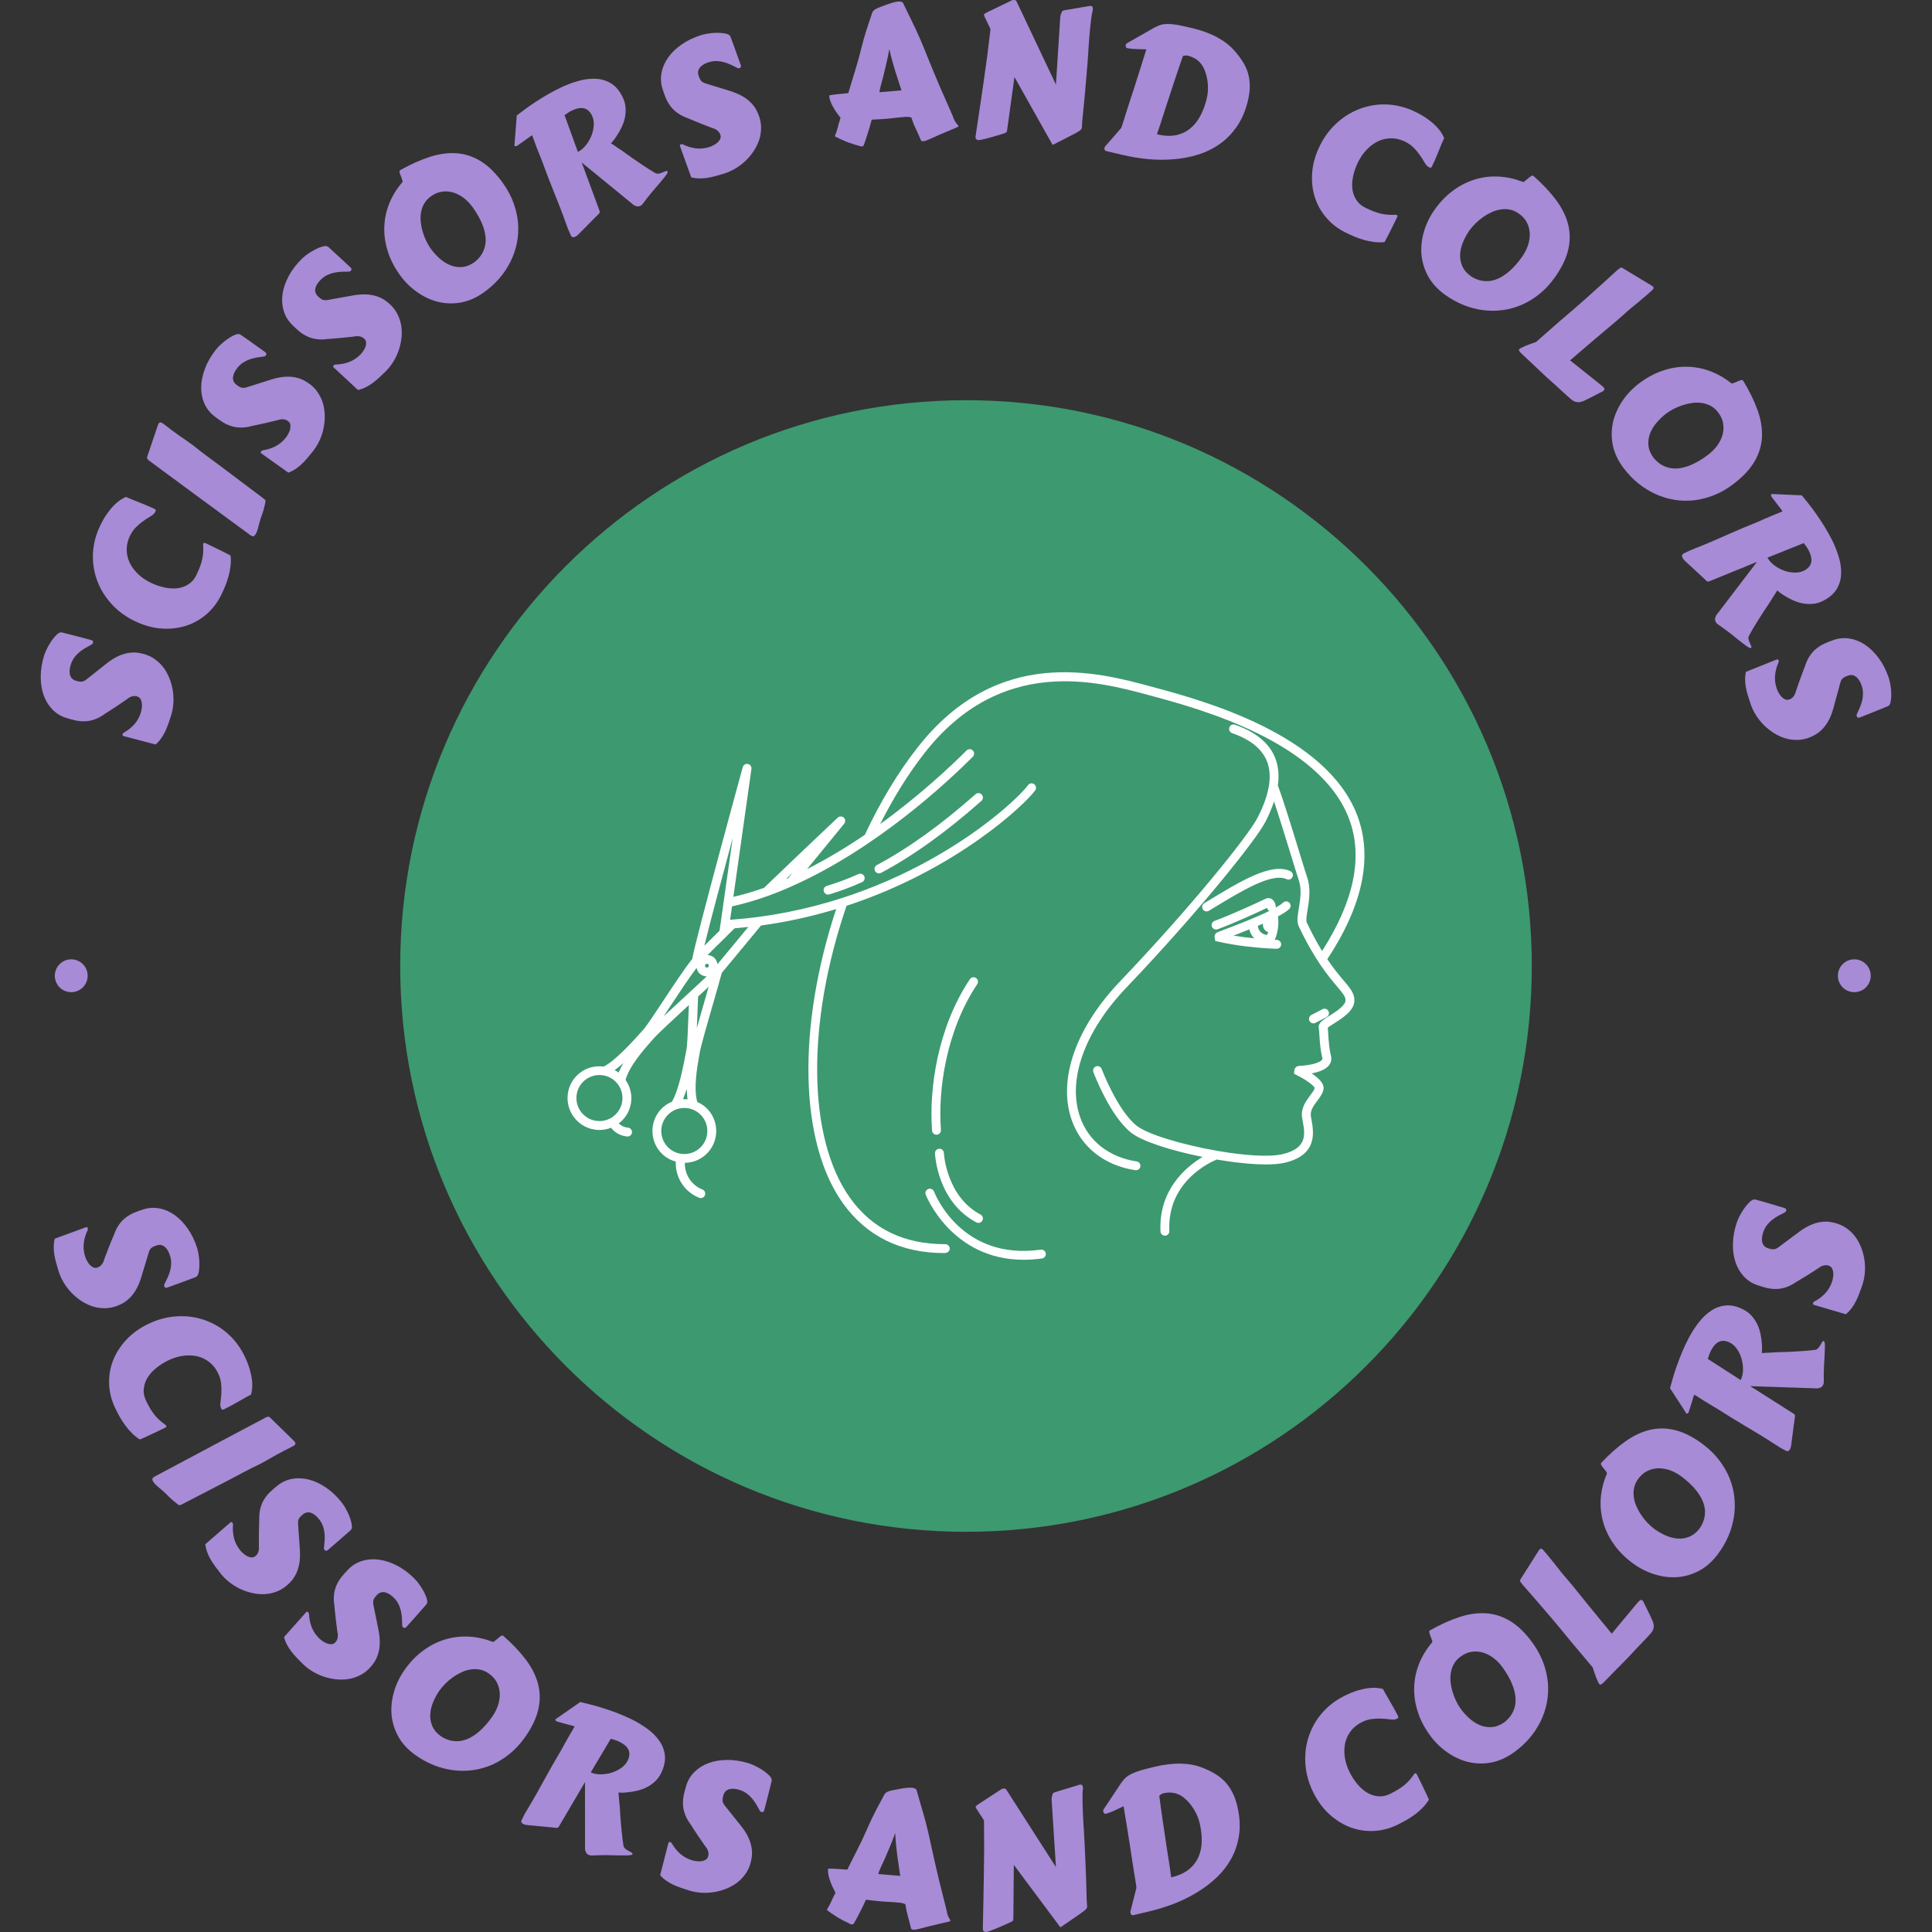 <svg width="145" height="145" viewBox="0 0 145 145" fill="none" xmlns="http://www.w3.org/2000/svg">
<rect x="0" y="0" width="145" height="145" fill="#333333" stroke="none"/>
<g clip-path="url(#clip0_33_337)">
<g clip-path="url(#clip1_33_337)">
<g clip-path="url(#clip2_33_337)">
<g clip-path="url(#clip3_33_337)">
<g clip-path="url(#clip4_33_337)">
<g clip-path="url(#clip5_33_337)">
<path d="M72.5 114.964C95.952 114.964 114.964 95.952 114.964 72.5C114.964 49.048 95.952 30.036 72.5 30.036C49.048 30.036 30.036 49.048 30.036 72.5C30.036 95.952 49.048 114.964 72.5 114.964Z" fill="#3D9970"/>
<g clip-path="url(#clip6_33_337)">
<path d="M99.617 71.991C102.278 67.956 103.04 64.337 101.877 61.233C99.578 55.102 90.256 52.574 86.745 51.622L86.442 51.54C82.4 50.443 74.875 48.403 68.841 56.131C67.389 57.986 66.066 60.181 64.908 62.653C63.559 63.569 62.103 64.454 60.571 65.228L62.144 63.304C62.796 62.505 63.25 61.951 63.361 61.817C63.468 61.688 63.45 61.474 63.328 61.362C63.208 61.251 62.996 61.249 62.876 61.363C62.876 61.363 59.932 64.142 57.338 66.636C56.526 66.926 55.771 67.141 55.039 67.312C55.651 63.011 56.396 57.712 56.396 57.712C56.42 57.538 56.305 57.374 56.132 57.339C55.962 57.301 55.79 57.408 55.744 57.577C55.601 58.097 52.248 70.344 51.96 71.936L51.955 71.969C51.34 72.748 50.499 74.02 49.752 75.152C49.126 76.1 48.535 76.995 48.291 77.269L48.157 77.417C47.561 78.084 46.179 79.623 45.307 80.049C44.644 79.96 43.949 80.138 43.408 80.613C42.928 81.036 42.641 81.619 42.6 82.258C42.559 82.896 42.77 83.513 43.192 83.993C43.615 84.473 44.199 84.76 44.837 84.801C44.889 84.804 44.941 84.806 44.993 84.806C45.295 84.806 45.589 84.748 45.864 84.64C46.14 85.007 46.559 85.246 47.068 85.296C47.079 85.297 47.09 85.297 47.101 85.297C47.27 85.297 47.416 85.169 47.432 84.997C47.45 84.814 47.316 84.65 47.133 84.632C46.843 84.604 46.607 84.489 46.441 84.305C46.485 84.272 46.531 84.245 46.573 84.208C47.053 83.786 47.34 83.201 47.38 82.563C47.416 82.017 47.257 81.492 46.948 81.05C47.233 80.013 48.295 78.803 48.943 78.068L49.014 77.986C49.376 77.576 50.604 76.44 51.7 75.432C51.689 75.707 51.679 75.98 51.668 76.246C51.626 77.368 51.586 78.426 51.518 78.783L51.475 79.012C51.299 79.949 50.936 81.868 50.423 82.688C50.112 82.82 49.822 83.014 49.582 83.28C48.697 84.26 48.775 85.778 49.756 86.662C50.04 86.919 50.371 87.085 50.717 87.181C50.683 88.009 51.012 88.811 51.631 89.37C51.88 89.597 52.164 89.773 52.474 89.895C52.514 89.911 52.556 89.918 52.596 89.918C52.729 89.918 52.855 89.838 52.907 89.707C52.974 89.536 52.89 89.342 52.718 89.275C52.486 89.184 52.266 89.046 52.079 88.877C51.624 88.466 51.389 87.882 51.395 87.274C52.039 87.264 52.675 87.001 53.139 86.487C54.023 85.507 53.945 83.99 52.964 83.106C52.773 82.933 52.558 82.808 52.334 82.708C52.042 81.689 52.317 80.121 52.487 79.166L52.512 79.021C52.613 78.448 53.145 76.609 53.573 75.131C53.827 74.251 54.054 73.463 54.17 73.018C54.595 72.513 55.303 71.655 56.154 70.626L57.117 69.46C59.122 69.188 61.004 68.758 62.756 68.227C59.812 77.125 59.995 85.748 63.265 90.308C65.043 92.788 67.606 94.045 70.883 94.045C71.088 94.042 71.279 93.915 71.278 93.709C71.278 93.527 71.129 93.378 70.943 93.378C67.844 93.383 65.463 92.229 63.807 89.919C60.603 85.451 60.498 76.845 63.535 67.983C71.808 65.272 76.954 60.347 77.693 59.32C77.8 59.17 77.766 58.962 77.617 58.855C77.466 58.747 77.259 58.781 77.151 58.931C76.26 60.17 68.737 67.262 56.898 68.818C56.26 68.904 55.612 68.971 54.991 69.015C54.991 69.015 54.837 69.022 54.828 69.032C54.818 69.032 54.807 69.033 54.796 69.034C54.843 68.709 54.891 68.371 54.94 68.024C55.795 67.836 56.675 67.586 57.642 67.238C58.258 67.015 58.885 66.76 59.511 66.477C65.761 63.68 71.034 58.775 73.012 56.796C73.142 56.666 73.142 56.455 73.012 56.325C72.882 56.195 72.671 56.195 72.541 56.325C71.376 57.491 69.047 59.685 66.055 61.85C67.058 59.868 68.166 58.079 69.368 56.542C75.13 49.162 82.377 51.127 86.271 52.184L86.574 52.266C89.993 53.193 99.076 55.656 101.255 61.469C102.316 64.298 101.629 67.629 99.224 71.374C98.869 70.795 98.487 70.101 98.078 69.238C98.003 69.081 98.071 68.673 98.136 68.28C98.254 67.568 98.4 66.683 98.091 65.8C98.018 65.589 97.816 64.932 97.559 64.094C97.033 62.38 96.312 60.031 95.927 59.008C95.921 58.994 95.91 58.984 95.903 58.97C96.012 58.196 95.948 57.497 95.704 56.883C95.262 55.773 94.247 54.934 92.689 54.391C92.515 54.328 92.325 54.421 92.265 54.595C92.204 54.769 92.296 54.959 92.469 55.02C93.838 55.498 94.718 56.207 95.085 57.13C95.515 58.209 95.275 59.642 94.372 61.387C93.681 62.724 89.423 68.037 84.061 73.654C80.749 77.123 79.388 80.997 80.419 84.018C81.125 86.083 82.871 87.471 85.208 87.825C85.225 87.828 85.242 87.829 85.259 87.829C85.42 87.829 85.563 87.71 85.588 87.546C85.615 87.364 85.49 87.194 85.308 87.167C83.224 86.85 81.672 85.624 81.05 83.803C80.1 81.022 81.406 77.4 84.542 74.115C89.945 68.455 94.253 63.066 94.964 61.693C95.243 61.153 95.458 60.64 95.619 60.149C96.015 61.336 96.543 63.053 96.922 64.291C97.183 65.14 97.388 65.806 97.463 66.02C97.715 66.743 97.59 67.502 97.479 68.172C97.386 68.734 97.312 69.18 97.475 69.524C98.676 72.061 99.719 73.292 100.343 74.029C100.788 74.554 100.985 74.798 100.985 75.075C100.985 75.469 100.258 75.931 99.779 76.237C99.253 76.573 98.905 76.794 98.978 77.153C99 77.264 99.009 77.444 99.022 77.667C99.051 78.133 99.09 78.771 99.243 79.4C99.259 79.466 99.246 79.501 99.219 79.538C99.046 79.77 98.352 79.955 97.493 79.999C97.326 80.008 97.184 80.127 97.149 80.291L97.114 80.582L97.343 80.699C98.223 81.146 98.648 81.54 98.67 81.657C98.633 81.809 98.487 82.006 98.331 82.215C98.012 82.642 97.616 83.174 97.724 83.875C97.737 83.959 97.753 84.05 97.771 84.146C97.945 85.103 98.143 86.188 96.243 86.623C95.208 86.861 93.316 86.712 91.377 86.376C91.34 86.362 91.301 86.356 91.261 86.356C88.698 85.902 86.081 85.123 85.281 84.468C83.842 83.29 82.695 80.261 82.684 80.231C82.619 80.059 82.429 79.969 82.255 80.037C82.083 80.101 81.995 80.293 82.06 80.465C82.109 80.597 83.28 83.693 84.859 84.984C85.684 85.66 87.917 86.36 90.257 86.83C89.018 87.573 86.949 89.289 87.096 92.422C87.104 92.601 87.251 92.74 87.444 92.74C87.628 92.731 87.77 92.575 87.761 92.392C87.588 88.707 90.785 87.243 91.316 87.026C92.661 87.253 93.978 87.392 95.019 87.392C95.563 87.392 96.033 87.355 96.392 87.273C98.913 86.697 98.597 84.96 98.427 84.027C98.411 83.937 98.395 83.852 98.383 83.773C98.318 83.347 98.596 82.975 98.866 82.614C99.064 82.349 99.25 82.098 99.319 81.813C99.356 81.656 99.456 81.236 98.44 80.561C98.966 80.463 99.5 80.277 99.755 79.936C99.906 79.733 99.953 79.493 99.891 79.242C99.752 78.673 99.715 78.068 99.688 77.628C99.676 77.43 99.665 77.263 99.649 77.136C99.745 77.051 99.968 76.909 100.136 76.801C100.811 76.37 101.65 75.835 101.651 75.076C101.651 74.543 101.332 74.168 100.852 73.599C100.519 73.207 100.101 72.712 99.617 71.991ZM54.313 67.677C54.31 67.69 54.309 67.702 54.308 67.716C54.198 68.482 54.094 69.208 54.002 69.855C53.674 70.173 53.236 70.602 52.862 70.978C53.3 69.198 54.207 65.797 54.993 62.885C54.772 64.442 54.532 66.139 54.313 67.677ZM53.162 72.571C53.128 72.61 53.086 72.617 53.064 72.618C53.047 72.618 52.999 72.616 52.961 72.58C52.922 72.546 52.915 72.504 52.914 72.482C52.913 72.46 52.916 72.417 52.951 72.379C52.99 72.336 53.039 72.332 53.057 72.332C53.08 72.332 53.119 72.338 53.154 72.369C53.211 72.421 53.215 72.512 53.162 72.571ZM46.787 79.785C46.649 80.021 46.525 80.259 46.429 80.497C46.334 80.426 46.232 80.371 46.13 80.315C46.344 80.159 46.565 79.984 46.787 79.785ZM46.131 83.708C45.784 84.013 45.327 84.168 44.879 84.135C44.418 84.106 43.996 83.899 43.691 83.552C43.387 83.205 43.234 82.76 43.264 82.3C43.293 81.839 43.5 81.418 43.846 81.113C44.174 80.824 44.582 80.683 44.987 80.683C45.468 80.683 45.946 80.881 46.286 81.268C46.591 81.615 46.743 82.06 46.713 82.52C46.684 82.982 46.477 83.403 46.131 83.708ZM49.806 76.277C49.964 76.038 50.132 75.784 50.307 75.519C50.969 74.517 51.707 73.399 52.279 72.638C52.314 72.805 52.386 72.96 52.514 73.076C52.66 73.207 52.845 73.278 53.04 73.281C52.83 73.483 51.579 74.636 51.579 74.636C50.983 75.185 50.351 75.766 49.806 76.277ZM53.085 84.795C53.108 85.255 52.952 85.698 52.642 86.041C52.333 86.384 51.909 86.585 51.447 86.61C51.34 86.615 51.233 86.608 51.129 86.594C51.126 86.594 51.125 86.592 51.122 86.591C51.116 86.59 51.109 86.593 51.102 86.592C50.767 86.543 50.458 86.398 50.201 86.167C49.858 85.858 49.657 85.433 49.632 84.972C49.609 84.512 49.766 84.069 50.075 83.726C50.384 83.383 50.808 83.181 51.27 83.157C51.3 83.156 51.331 83.155 51.361 83.155C51.789 83.155 52.196 83.31 52.516 83.599C52.859 83.909 53.061 84.334 53.085 84.795ZM51.26 82.494C51.361 82.254 51.455 81.996 51.539 81.717C51.544 81.99 51.562 82.257 51.603 82.509C51.489 82.498 51.375 82.49 51.26 82.494ZM52.299 77.156C52.31 76.877 52.322 76.58 52.334 76.272C52.352 75.792 52.371 75.288 52.394 74.793C52.714 74.5 52.976 74.257 53.186 74.06C53.106 74.34 53.022 74.633 52.931 74.945C52.716 75.686 52.49 76.468 52.299 77.156ZM55.638 70.202C54.9 71.096 54.279 71.848 53.847 72.364C53.822 72.183 53.745 72.007 53.599 71.874C53.457 71.747 53.282 71.691 53.105 71.679C53.437 71.34 53.932 70.85 54.547 70.253C54.56 70.241 54.571 70.228 54.582 70.213C54.757 70.043 54.943 69.861 55.133 69.672L55.144 69.671C55.483 69.645 55.824 69.601 56.164 69.564L55.638 70.202ZM58.991 65.974C59.16 65.812 59.328 65.652 59.494 65.492L59.16 65.901C59.104 65.927 59.047 65.95 58.991 65.974ZM96.769 67.755C96.643 67.622 96.432 67.616 96.298 67.742C96.178 67.854 95.985 67.982 95.743 68.119C95.746 68.103 95.752 68.088 95.752 68.071C95.752 67.967 95.697 67.634 95.45 67.477C95.31 67.388 95.14 67.38 94.984 67.454C94.267 67.795 92.457 68.638 91.152 69.116C90.979 69.18 90.89 69.372 90.953 69.544C91.003 69.679 91.131 69.763 91.267 69.763C91.305 69.763 91.343 69.756 91.381 69.743C92.615 69.29 94.279 68.524 95.093 68.14C95.114 68.24 95.182 68.321 95.271 68.365C94.198 68.894 92.642 69.485 91.754 69.821L91.393 69.959C91.238 70.018 91.142 70.169 91.155 70.335L91.207 70.62L91.447 70.675C92.834 70.993 94.275 71.122 95.107 71.174C95.114 71.174 95.12 71.18 95.127 71.18C95.133 71.18 95.138 71.176 95.144 71.176C95.534 71.2 95.782 71.206 95.812 71.207C95.815 71.207 95.817 71.207 95.82 71.207C96.001 71.207 96.149 71.062 96.153 70.882C96.157 70.698 96.011 70.545 95.828 70.54C95.825 70.54 95.763 70.538 95.676 70.535C95.988 69.815 95.959 69.105 95.919 68.777C96.279 68.582 96.575 68.397 96.755 68.227C96.889 68.101 96.896 67.889 96.769 67.755ZM95.106 70.166C94.731 70.155 94.433 69.861 94.401 69.489C94.535 69.432 94.662 69.377 94.789 69.321C94.779 69.389 94.781 69.461 94.797 69.534C94.843 69.747 94.999 69.903 95.18 69.951C95.161 70.022 95.133 70.093 95.106 70.166ZM93.764 69.753C93.826 70.01 93.954 70.242 94.134 70.423C93.661 70.376 93.13 70.311 92.58 70.219C92.979 70.065 93.377 69.909 93.764 69.753ZM97.002 65.823C97.08 65.656 97.008 65.458 96.84 65.38C95.42 64.717 93.135 66.108 90.492 67.719L90.383 67.787C90.226 67.883 90.176 68.087 90.272 68.245C90.334 68.348 90.444 68.405 90.556 68.405C90.615 68.405 90.675 68.389 90.73 68.356L90.839 68.289C93.215 66.841 95.458 65.473 96.56 65.985C96.725 66.063 96.923 65.991 97.002 65.823ZM98.574 76.805C98.626 76.805 98.679 76.792 98.728 76.767L99.561 76.334C99.724 76.249 99.788 76.048 99.703 75.884C99.617 75.72 99.415 75.659 99.254 75.742L98.421 76.176C98.257 76.26 98.193 76.462 98.278 76.625C98.338 76.739 98.455 76.805 98.574 76.805ZM78.112 93.789C72.167 94.623 70.181 89.638 70.1 89.426C70.034 89.254 69.841 89.168 69.67 89.234C69.498 89.3 69.411 89.492 69.477 89.664C69.496 89.716 71.401 94.548 76.83 94.548C77.265 94.548 77.724 94.516 78.205 94.45C78.387 94.424 78.514 94.256 78.489 94.074C78.463 93.891 78.289 93.764 78.112 93.789ZM70.838 86.531C70.83 86.353 70.683 86.213 70.505 86.213C70.501 86.213 70.495 86.213 70.491 86.214C70.308 86.222 70.165 86.377 70.172 86.561C70.179 86.709 70.364 90.208 73.28 91.743C73.33 91.769 73.382 91.782 73.435 91.782C73.555 91.782 73.67 91.718 73.73 91.604C73.815 91.441 73.753 91.24 73.59 91.154C71.019 89.799 70.84 86.564 70.838 86.531ZM73.215 59.609C70.621 61.905 68.131 63.693 65.811 64.923C65.649 65.009 65.587 65.21 65.673 65.373C65.733 65.486 65.849 65.55 65.967 65.55C66.02 65.55 66.073 65.538 66.123 65.511C68.49 64.258 71.024 62.44 73.656 60.108C73.794 59.986 73.807 59.775 73.685 59.638C73.561 59.498 73.351 59.486 73.215 59.609ZM64.425 65.601C63.625 65.96 62.849 66.25 62.053 66.487C61.876 66.541 61.776 66.726 61.829 66.903C61.872 67.047 62.005 67.14 62.148 67.14C62.179 67.14 62.212 67.135 62.244 67.126C63.068 66.879 63.87 66.579 64.697 66.208C64.865 66.133 64.94 65.936 64.865 65.768C64.79 65.6 64.592 65.524 64.425 65.601ZM72.789 73.493C70.341 77.168 69.72 81.771 69.953 84.855C69.967 85.03 70.112 85.163 70.285 85.163C70.293 85.163 70.302 85.163 70.311 85.162C70.494 85.148 70.631 84.987 70.618 84.804C70.392 81.831 70.99 77.396 73.344 73.862C73.446 73.709 73.404 73.503 73.251 73.401C73.1 73.299 72.892 73.339 72.789 73.493Z" fill="white"/>
</g>
<path d="M11.679 55.876L9.303 55.253C9.297 55.251 9.291 55.249 9.288 55.248C9.283 55.25 9.279 55.251 9.276 55.25C9.202 55.227 9.177 55.176 9.201 55.098C9.214 55.058 9.246 55.02 9.298 54.984C9.595 54.818 9.855 54.612 10.077 54.366C10.3 54.117 10.465 53.822 10.572 53.481C10.6 53.389 10.623 53.282 10.64 53.157C10.657 53.032 10.659 52.911 10.649 52.792C10.634 52.673 10.601 52.566 10.549 52.471C10.498 52.373 10.415 52.307 10.3 52.271C10.175 52.232 10.052 52.228 9.93 52.261C9.81 52.29 9.7 52.342 9.603 52.42C9.563 52.452 9.501 52.497 9.415 52.555C9.329 52.617 9.23 52.685 9.118 52.757C9.009 52.834 8.893 52.913 8.771 52.993C8.645 53.076 8.526 53.154 8.414 53.226C8.302 53.299 8.202 53.364 8.114 53.422C8.021 53.482 7.952 53.525 7.906 53.551C7.632 53.751 7.374 53.894 7.131 53.981C6.887 54.072 6.645 54.122 6.404 54.132C6.167 54.142 5.93 54.124 5.693 54.075C5.457 54.023 5.211 53.957 4.954 53.877C4.569 53.756 4.232 53.55 3.946 53.26C3.658 52.969 3.439 52.616 3.287 52.202C3.135 51.787 3.058 51.321 3.057 50.805C3.052 50.291 3.139 49.747 3.319 49.173C3.341 49.105 3.38 49.002 3.438 48.865C3.499 48.732 3.572 48.586 3.659 48.427C3.749 48.27 3.851 48.115 3.966 47.962C4.082 47.806 4.21 47.669 4.35 47.554C4.402 47.518 4.449 47.492 4.492 47.476C4.535 47.456 4.595 47.454 4.672 47.471C5.034 47.558 5.389 47.65 5.738 47.744C6.083 47.838 6.451 47.935 6.843 48.036C6.917 48.059 6.962 48.09 6.976 48.128C6.989 48.165 6.989 48.208 6.974 48.255C6.959 48.302 6.936 48.336 6.904 48.355C6.735 48.444 6.569 48.536 6.405 48.633C6.241 48.73 6.089 48.838 5.947 48.957C5.806 49.076 5.68 49.21 5.57 49.362C5.461 49.509 5.375 49.683 5.312 49.882C5.275 50 5.248 50.121 5.231 50.246C5.215 50.367 5.219 50.485 5.242 50.6C5.263 50.71 5.31 50.81 5.382 50.9C5.455 50.986 5.563 51.051 5.705 51.096C5.853 51.142 5.987 51.164 6.107 51.161C6.227 51.158 6.359 51.097 6.504 50.979L8.066 49.744C8.363 49.518 8.641 49.347 8.9 49.232C9.159 49.117 9.403 49.042 9.633 49.006C9.868 48.968 10.087 48.961 10.291 48.984C10.498 49.008 10.697 49.05 10.886 49.11C11.19 49.205 11.462 49.346 11.7 49.532C11.943 49.716 12.152 49.932 12.326 50.18C12.497 50.426 12.637 50.695 12.746 50.985C12.856 51.276 12.932 51.574 12.977 51.881C13.022 52.188 13.033 52.496 13.01 52.804C12.987 53.112 12.933 53.404 12.848 53.677C12.781 53.89 12.711 54.1 12.639 54.307C12.567 54.511 12.487 54.709 12.398 54.9C12.309 55.087 12.206 55.263 12.087 55.426C11.973 55.59 11.837 55.74 11.679 55.876Z" fill="#A78BD6"/>
<path d="M10.117 46.617C9.661 46.398 9.249 46.134 8.883 45.825C8.519 45.512 8.203 45.169 7.936 44.793C7.668 44.418 7.455 44.015 7.296 43.585C7.137 43.155 7.035 42.712 6.992 42.255C6.949 41.795 6.97 41.33 7.054 40.86C7.139 40.39 7.29 39.927 7.509 39.47C7.683 39.106 7.861 38.798 8.04 38.547C8.22 38.295 8.394 38.084 8.562 37.914C8.733 37.745 8.896 37.611 9.05 37.511C9.202 37.416 9.339 37.342 9.461 37.291C9.46 37.294 9.473 37.303 9.502 37.316C9.563 37.345 9.678 37.395 9.849 37.465C10.021 37.532 10.211 37.608 10.418 37.691C10.63 37.773 10.842 37.859 11.054 37.949C11.267 38.039 11.449 38.121 11.602 38.194C11.627 38.206 11.652 38.228 11.677 38.259C11.698 38.289 11.692 38.337 11.66 38.405C11.642 38.443 11.614 38.485 11.577 38.53C11.511 38.608 11.403 38.692 11.251 38.78C11.098 38.868 10.932 38.977 10.752 39.106C10.569 39.234 10.387 39.388 10.207 39.568C10.026 39.749 9.874 39.967 9.751 40.222C9.589 40.56 9.508 40.9 9.509 41.243C9.51 41.584 9.582 41.91 9.725 42.217C9.869 42.522 10.076 42.806 10.347 43.07C10.62 43.334 10.949 43.559 11.331 43.742C11.669 43.904 12.012 44.022 12.359 44.093C12.7 44.167 13.024 44.185 13.329 44.147C13.63 44.107 13.905 44.007 14.15 43.846C14.398 43.69 14.593 43.463 14.735 43.166C14.848 42.93 14.941 42.718 15.012 42.528C15.081 42.337 15.134 42.155 15.174 41.981C15.211 41.806 15.236 41.628 15.248 41.446C15.257 41.265 15.256 41.066 15.246 40.85C15.244 40.837 15.251 40.815 15.266 40.783C15.28 40.754 15.301 40.74 15.328 40.741C15.356 40.739 15.405 40.755 15.475 40.789L16.222 41.147C16.357 41.212 16.488 41.277 16.617 41.343C16.747 41.408 16.863 41.466 16.965 41.515C17.068 41.569 17.151 41.612 17.214 41.647C17.277 41.677 17.308 41.696 17.305 41.702C17.333 41.947 17.333 42.197 17.305 42.45C17.278 42.704 17.231 42.957 17.165 43.208C17.097 43.458 17.015 43.701 16.921 43.939C16.824 44.175 16.723 44.401 16.619 44.618C16.34 45.199 15.969 45.691 15.505 46.092C15.041 46.494 14.522 46.786 13.947 46.97C13.369 47.152 12.752 47.219 12.095 47.172C11.441 47.12 10.781 46.936 10.117 46.617Z" fill="#A78BD6"/>
<path d="M18.823 40.19L15.031 37.403C13.759 36.465 12.825 35.776 12.227 35.337C11.634 34.897 11.339 34.678 11.342 34.68C11.275 34.633 11.218 34.594 11.172 34.561C11.131 34.527 11.099 34.494 11.077 34.463C11.052 34.43 11.037 34.4 11.033 34.373C11.03 34.345 11.036 34.31 11.051 34.264L11.837 31.949C11.854 31.888 11.88 31.831 11.914 31.777C11.948 31.723 11.987 31.698 12.031 31.7C12.077 31.7 12.15 31.731 12.249 31.793C12.475 31.973 12.686 32.136 12.883 32.281C13.084 32.428 13.276 32.568 13.46 32.7C13.643 32.828 13.821 32.95 13.994 33.067C14.165 33.187 14.334 33.308 14.501 33.43C14.674 33.573 14.851 33.713 15.031 33.852C15.21 33.985 15.396 34.126 15.589 34.272C15.783 34.415 15.989 34.567 16.205 34.728C16.421 34.885 16.655 35.06 16.91 35.254L19.809 37.436C19.844 37.461 19.873 37.491 19.899 37.523C19.926 37.553 19.935 37.595 19.927 37.648C19.925 37.651 19.919 37.681 19.909 37.737C19.898 37.788 19.882 37.856 19.862 37.94C19.846 38.026 19.822 38.124 19.791 38.233C19.759 38.343 19.723 38.458 19.681 38.578C19.605 38.778 19.547 38.954 19.505 39.108C19.463 39.261 19.426 39.399 19.394 39.521C19.363 39.644 19.331 39.754 19.3 39.851C19.265 39.946 19.22 40.037 19.166 40.124C19.13 40.181 19.085 40.219 19.03 40.24C18.976 40.26 18.906 40.243 18.823 40.19Z" fill="#A78BD6"/>
<path d="M21.641 35.474L19.641 34.048C19.636 34.044 19.631 34.04 19.629 34.038C19.624 34.039 19.62 34.038 19.617 34.036C19.556 33.987 19.55 33.932 19.601 33.867C19.627 33.834 19.671 33.81 19.732 33.795C20.069 33.745 20.384 33.644 20.679 33.493C20.976 33.339 21.235 33.122 21.456 32.841C21.515 32.766 21.575 32.673 21.635 32.562C21.695 32.452 21.741 32.339 21.772 32.225C21.801 32.108 21.808 31.996 21.793 31.89C21.78 31.78 21.726 31.688 21.631 31.614C21.528 31.533 21.414 31.486 21.29 31.473C21.167 31.457 21.046 31.468 20.927 31.505C20.878 31.521 20.803 31.541 20.703 31.566C20.6 31.593 20.484 31.62 20.354 31.649C20.224 31.682 20.088 31.715 19.946 31.747C19.798 31.779 19.659 31.81 19.529 31.838C19.398 31.866 19.282 31.891 19.179 31.913C19.071 31.936 18.991 31.952 18.939 31.961C18.611 32.051 18.319 32.093 18.061 32.088C17.801 32.086 17.557 32.047 17.329 31.971C17.103 31.897 16.888 31.795 16.684 31.666C16.481 31.534 16.275 31.384 16.063 31.218C15.746 30.968 15.505 30.657 15.339 30.283C15.174 29.91 15.094 29.502 15.099 29.061C15.104 28.619 15.198 28.156 15.38 27.673C15.557 27.191 15.832 26.713 16.204 26.24C16.248 26.185 16.321 26.103 16.424 25.994C16.528 25.891 16.648 25.781 16.786 25.664C16.926 25.549 17.077 25.44 17.238 25.338C17.402 25.233 17.57 25.151 17.742 25.093C17.803 25.078 17.857 25.07 17.902 25.07C17.95 25.066 18.006 25.086 18.072 25.129C18.38 25.339 18.68 25.551 18.972 25.763C19.261 25.973 19.571 26.194 19.902 26.427C19.963 26.475 19.993 26.52 19.993 26.56C19.993 26.601 19.978 26.641 19.947 26.679C19.916 26.718 19.882 26.741 19.845 26.748C19.656 26.77 19.468 26.798 19.281 26.83C19.093 26.863 18.912 26.909 18.738 26.971C18.564 27.032 18.398 27.113 18.241 27.215C18.086 27.314 17.945 27.445 17.815 27.61C17.739 27.707 17.67 27.811 17.611 27.922C17.553 28.029 17.514 28.141 17.495 28.257C17.476 28.368 17.484 28.477 17.52 28.587C17.557 28.693 17.635 28.792 17.752 28.884C17.874 28.981 17.992 29.049 18.105 29.088C18.218 29.127 18.363 29.118 18.54 29.059L20.439 28.458C20.797 28.353 21.117 28.292 21.4 28.276C21.683 28.259 21.939 28.276 22.166 28.324C22.399 28.372 22.607 28.443 22.789 28.538C22.974 28.634 23.145 28.744 23.301 28.866C23.551 29.064 23.755 29.292 23.912 29.55C24.073 29.808 24.192 30.084 24.267 30.377C24.34 30.669 24.375 30.969 24.375 31.28C24.374 31.59 24.34 31.896 24.272 32.199C24.205 32.502 24.106 32.794 23.976 33.074C23.845 33.354 23.691 33.607 23.514 33.832C23.377 34.007 23.237 34.179 23.095 34.347C22.956 34.513 22.811 34.669 22.659 34.815C22.51 34.959 22.351 35.086 22.183 35.197C22.017 35.31 21.837 35.402 21.641 35.474Z" fill="#A78BD6"/>
<path d="M26.867 29.27L25.067 27.599C25.062 27.593 25.059 27.59 25.056 27.587C25.051 27.587 25.048 27.586 25.045 27.583C24.991 27.528 24.992 27.471 25.051 27.414C25.081 27.385 25.128 27.366 25.19 27.359C25.531 27.353 25.857 27.294 26.168 27.182C26.483 27.067 26.767 26.885 27.023 26.636C27.091 26.569 27.162 26.484 27.236 26.382C27.31 26.28 27.37 26.175 27.416 26.065C27.459 25.952 27.481 25.843 27.48 25.735C27.481 25.625 27.439 25.527 27.355 25.441C27.263 25.347 27.156 25.286 27.034 25.257C26.914 25.226 26.792 25.221 26.67 25.242C26.619 25.251 26.543 25.262 26.44 25.273C26.335 25.288 26.216 25.3 26.083 25.311C25.95 25.327 25.812 25.342 25.666 25.355C25.516 25.369 25.374 25.381 25.241 25.392C25.109 25.403 24.99 25.413 24.884 25.422C24.774 25.431 24.692 25.437 24.64 25.438C24.304 25.485 24.008 25.489 23.754 25.452C23.496 25.416 23.259 25.346 23.042 25.241C22.828 25.139 22.628 25.01 22.442 24.856C22.258 24.699 22.072 24.524 21.884 24.331C21.602 24.043 21.402 23.703 21.287 23.311C21.171 22.919 21.144 22.505 21.206 22.067C21.268 21.63 21.42 21.183 21.663 20.728C21.901 20.272 22.235 19.834 22.665 19.413C22.715 19.363 22.799 19.292 22.915 19.198C23.031 19.109 23.164 19.015 23.316 18.917C23.469 18.821 23.633 18.732 23.806 18.652C23.983 18.568 24.16 18.509 24.338 18.473C24.401 18.466 24.455 18.465 24.499 18.471C24.547 18.474 24.6 18.501 24.66 18.552C24.938 18.8 25.208 19.048 25.471 19.296C25.731 19.542 26.01 19.801 26.308 20.075C26.362 20.13 26.387 20.178 26.381 20.218C26.376 20.258 26.355 20.295 26.32 20.331C26.285 20.365 26.248 20.383 26.21 20.385C26.02 20.383 25.83 20.387 25.64 20.395C25.449 20.402 25.264 20.426 25.083 20.464C24.902 20.502 24.728 20.561 24.559 20.642C24.393 20.721 24.236 20.833 24.086 20.979C23.997 21.065 23.916 21.16 23.843 21.262C23.772 21.361 23.719 21.467 23.686 21.579C23.652 21.686 23.646 21.797 23.667 21.91C23.691 22.02 23.755 22.128 23.859 22.235C23.968 22.346 24.076 22.428 24.183 22.482C24.29 22.536 24.435 22.545 24.618 22.509L26.578 22.158C26.947 22.1 27.273 22.08 27.555 22.101C27.838 22.122 28.089 22.171 28.309 22.248C28.533 22.325 28.73 22.422 28.899 22.539C29.07 22.659 29.226 22.789 29.364 22.931C29.587 23.159 29.76 23.411 29.882 23.688C30.009 23.964 30.091 24.253 30.128 24.554C30.162 24.852 30.159 25.155 30.119 25.462C30.078 25.77 30.005 26.069 29.898 26.361C29.793 26.653 29.657 26.93 29.492 27.191C29.326 27.452 29.141 27.683 28.936 27.884C28.777 28.039 28.616 28.192 28.454 28.34C28.295 28.486 28.131 28.622 27.962 28.748C27.795 28.871 27.622 28.977 27.44 29.065C27.262 29.156 27.07 29.224 26.867 29.27Z" fill="#A78BD6"/>
<path d="M32.294 18.614C32.485 18.883 32.705 19.133 32.955 19.364C33.203 19.592 33.47 19.767 33.756 19.889C34.047 20.013 34.35 20.063 34.664 20.041C34.982 20.019 35.303 19.893 35.627 19.665C35.866 19.469 36.049 19.262 36.175 19.042C36.302 18.823 36.384 18.593 36.423 18.353C36.461 18.118 36.46 17.878 36.42 17.633C36.381 17.387 36.317 17.146 36.228 16.91C36.139 16.674 36.029 16.443 35.9 16.218C35.773 15.996 35.641 15.787 35.504 15.594C35.316 15.329 35.099 15.095 34.854 14.896C34.606 14.699 34.344 14.555 34.067 14.464C33.791 14.374 33.506 14.345 33.213 14.379C32.921 14.413 32.634 14.529 32.354 14.727C32.131 14.885 31.96 15.066 31.841 15.272C31.722 15.478 31.643 15.699 31.602 15.936C31.56 16.17 31.551 16.41 31.578 16.656C31.604 16.907 31.651 17.148 31.721 17.381C31.787 17.616 31.872 17.84 31.975 18.053C32.076 18.263 32.183 18.45 32.294 18.614ZM36.298 21.955C35.738 22.351 35.162 22.602 34.573 22.707C33.985 22.807 33.412 22.788 32.854 22.649C32.297 22.506 31.771 22.257 31.279 21.903C30.782 21.552 30.348 21.113 29.976 20.587C29.561 20.001 29.262 19.401 29.08 18.788C28.895 18.178 28.816 17.574 28.845 16.977C28.87 16.382 28.997 15.807 29.224 15.251C29.451 14.696 29.767 14.18 30.171 13.703C30.217 13.67 30.226 13.609 30.198 13.521C30.172 13.435 30.139 13.342 30.097 13.241C30.053 13.142 30.02 13.048 29.997 12.96C29.971 12.87 29.984 12.807 30.032 12.772C30.811 12.334 31.555 12 32.265 11.771C32.972 11.545 33.646 11.455 34.288 11.504C34.929 11.553 35.539 11.759 36.117 12.121C36.695 12.485 37.246 13.036 37.769 13.775C38.107 14.252 38.365 14.74 38.544 15.238C38.725 15.739 38.837 16.241 38.881 16.743C38.92 17.245 38.892 17.738 38.796 18.222C38.699 18.711 38.54 19.179 38.319 19.626C38.098 20.073 37.818 20.495 37.478 20.891C37.136 21.285 36.743 21.639 36.298 21.955Z" fill="#A78BD6"/>
<path d="M43.66 12.196L44.982 15.783C44.995 15.819 45.006 15.858 45.013 15.897C45.017 15.939 45.002 15.981 44.968 16.025C44.955 16.039 44.887 16.106 44.764 16.227C44.642 16.351 44.502 16.492 44.341 16.65C44.181 16.808 44.023 16.967 43.868 17.127C43.711 17.284 43.592 17.405 43.511 17.49C43.472 17.532 43.421 17.581 43.358 17.639C43.295 17.696 43.229 17.741 43.158 17.774C43.101 17.802 43.044 17.811 42.989 17.802C42.93 17.794 42.883 17.752 42.846 17.675C42.76 17.493 42.685 17.322 42.622 17.164C42.564 17.008 42.503 16.843 42.44 16.669C42.379 16.498 42.31 16.307 42.234 16.097C42.158 15.886 42.063 15.639 41.949 15.357C41.795 14.983 41.651 14.62 41.516 14.269C41.382 13.921 41.24 13.559 41.09 13.184L40.679 12.079C40.605 11.899 40.532 11.716 40.46 11.531C40.388 11.346 40.313 11.154 40.235 10.956L39.945 10.171C39.941 10.161 39.927 10.161 39.905 10.172C39.87 10.189 39.818 10.223 39.749 10.276C39.675 10.327 39.589 10.389 39.49 10.463C39.394 10.532 39.285 10.609 39.164 10.693C39.044 10.778 38.922 10.863 38.798 10.949C38.763 10.966 38.727 10.973 38.691 10.971C38.653 10.973 38.629 10.963 38.618 10.941C38.61 10.925 38.607 10.91 38.609 10.898L38.785 8.664C38.99 8.508 39.211 8.343 39.449 8.167C39.686 7.988 39.947 7.808 40.233 7.626C40.514 7.442 40.817 7.255 41.143 7.066C41.47 6.879 41.824 6.696 42.204 6.516C42.639 6.318 43.078 6.161 43.521 6.045C43.967 5.928 44.392 5.886 44.795 5.918C45.197 5.947 45.566 6.07 45.903 6.286C46.242 6.506 46.523 6.851 46.745 7.321C46.87 7.584 46.938 7.845 46.952 8.105C46.967 8.368 46.947 8.62 46.893 8.861C46.839 9.102 46.76 9.329 46.657 9.543C46.555 9.756 46.45 9.944 46.343 10.109C46.238 10.276 46.142 10.416 46.055 10.527C45.962 10.638 45.899 10.711 45.864 10.747C45.869 10.756 45.877 10.766 45.89 10.776C45.902 10.785 45.928 10.803 45.967 10.827C46.003 10.853 46.057 10.889 46.129 10.933C46.198 10.979 46.289 11.043 46.403 11.126C46.517 11.194 46.657 11.288 46.824 11.408C46.995 11.531 47.197 11.676 47.43 11.844C47.664 12.008 47.93 12.189 48.228 12.389C48.524 12.59 48.855 12.797 49.222 13.011C49.323 13.042 49.421 13.042 49.517 13.013C49.614 12.986 49.703 12.954 49.783 12.916C49.864 12.882 49.932 12.855 49.986 12.838C50.044 12.819 50.083 12.831 50.104 12.876C50.119 12.908 50.104 12.962 50.058 13.039C50.011 13.115 49.953 13.198 49.882 13.287C49.813 13.374 49.742 13.46 49.669 13.546C49.593 13.633 49.537 13.7 49.501 13.749C49.424 13.843 49.342 13.939 49.255 14.036C49.172 14.133 49.081 14.239 48.982 14.353C48.885 14.469 48.778 14.601 48.663 14.745C48.547 14.89 48.417 15.059 48.274 15.252C48.24 15.303 48.203 15.346 48.164 15.38C48.124 15.411 48.086 15.435 48.051 15.452C47.975 15.488 47.902 15.501 47.834 15.49C47.764 15.48 47.697 15.459 47.633 15.426C47.572 15.396 47.519 15.361 47.472 15.32C47.425 15.28 47.386 15.246 47.353 15.218L43.66 12.196ZM42.37 8.641L43.37 11.399C43.582 11.299 43.775 11.14 43.951 10.924C44.127 10.708 44.269 10.47 44.377 10.211C44.482 9.954 44.544 9.69 44.56 9.419C44.581 9.147 44.538 8.901 44.434 8.68C44.15 8.082 43.649 7.953 42.929 8.294C42.791 8.359 42.682 8.422 42.602 8.484C42.516 8.544 42.439 8.596 42.37 8.641Z" fill="#A78BD6"/>
<path d="M51.878 13.309L51.045 10.998C51.043 10.992 51.041 10.986 51.041 10.983C51.036 10.981 51.033 10.978 51.032 10.974C51.009 10.9 51.037 10.851 51.114 10.827C51.155 10.814 51.205 10.82 51.264 10.842C51.569 10.993 51.886 11.09 52.215 11.133C52.546 11.175 52.883 11.144 53.224 11.039C53.315 11.011 53.417 10.968 53.53 10.911C53.642 10.854 53.744 10.788 53.835 10.712C53.925 10.632 53.994 10.544 54.042 10.448C54.094 10.35 54.102 10.244 54.067 10.129C54.029 10.004 53.961 9.9 53.866 9.819C53.774 9.736 53.668 9.676 53.549 9.639C53.5 9.624 53.427 9.598 53.331 9.561C53.231 9.525 53.12 9.482 52.996 9.431C52.871 9.385 52.741 9.334 52.605 9.279C52.465 9.222 52.334 9.168 52.211 9.117C52.088 9.067 51.977 9.021 51.879 8.98C51.777 8.938 51.702 8.905 51.655 8.883C51.335 8.77 51.071 8.638 50.861 8.488C50.648 8.339 50.47 8.168 50.326 7.975C50.182 7.786 50.063 7.58 49.968 7.357C49.877 7.133 49.792 6.893 49.713 6.635C49.595 6.25 49.573 5.856 49.65 5.455C49.727 5.054 49.893 4.673 50.148 4.313C50.404 3.952 50.744 3.626 51.169 3.332C51.589 3.036 52.087 2.8 52.662 2.622C52.73 2.601 52.836 2.576 52.982 2.546C53.126 2.52 53.288 2.498 53.468 2.479C53.649 2.464 53.835 2.461 54.026 2.469C54.221 2.476 54.406 2.504 54.58 2.554C54.639 2.577 54.687 2.601 54.724 2.626C54.765 2.65 54.801 2.699 54.83 2.772C54.963 3.12 55.09 3.464 55.209 3.805C55.328 4.142 55.457 4.501 55.596 4.88C55.619 4.955 55.619 5.009 55.596 5.042C55.572 5.075 55.537 5.099 55.49 5.113C55.443 5.128 55.402 5.127 55.367 5.112C55.199 5.023 55.029 4.938 54.855 4.858C54.683 4.778 54.507 4.714 54.329 4.665C54.151 4.616 53.969 4.589 53.782 4.583C53.599 4.576 53.407 4.604 53.207 4.665C53.089 4.702 52.974 4.748 52.861 4.805C52.752 4.861 52.657 4.931 52.576 5.015C52.497 5.095 52.441 5.19 52.408 5.3C52.379 5.41 52.386 5.535 52.43 5.677C52.475 5.826 52.534 5.949 52.604 6.045C52.675 6.142 52.8 6.217 52.979 6.269L54.882 6.856C55.237 6.973 55.534 7.105 55.776 7.253C56.018 7.401 56.219 7.56 56.379 7.729C56.543 7.901 56.673 8.078 56.769 8.259C56.867 8.444 56.945 8.631 57.003 8.82C57.097 9.125 57.135 9.428 57.117 9.729C57.102 10.034 57.044 10.328 56.938 10.612C56.832 10.893 56.69 11.161 56.513 11.416C56.336 11.67 56.134 11.903 55.906 12.114C55.678 12.325 55.431 12.508 55.164 12.664C54.897 12.821 54.627 12.941 54.353 13.025C54.139 13.091 53.927 13.152 53.715 13.21C53.507 13.267 53.298 13.313 53.09 13.347C52.886 13.38 52.683 13.394 52.481 13.39C52.281 13.389 52.08 13.362 51.878 13.309Z" fill="#A78BD6"/>
<path d="M62.653 10.231C62.699 10.106 62.75 9.967 62.804 9.813C62.855 9.66 62.899 9.494 62.938 9.316L63.084 8.846C62.993 8.729 62.898 8.604 62.802 8.47C62.705 8.333 62.617 8.191 62.537 8.045C62.453 7.902 62.385 7.758 62.329 7.609C62.274 7.461 62.241 7.317 62.229 7.175C62.228 7.165 62.262 7.153 62.332 7.14C62.403 7.131 62.49 7.118 62.595 7.102C62.705 7.089 62.821 7.075 62.944 7.061C63.071 7.051 63.187 7.039 63.292 7.027C63.398 7.014 63.488 7.005 63.562 6.998C63.632 6.989 63.667 6.984 63.667 6.984C63.746 6.701 63.827 6.432 63.908 6.181C63.986 5.925 64.066 5.668 64.146 5.409C64.224 5.146 64.302 4.88 64.382 4.61C64.459 4.341 64.536 4.05 64.612 3.738C64.755 3.158 64.9 2.645 65.047 2.199C65.19 1.757 65.328 1.344 65.459 0.959C65.473 0.912 65.499 0.867 65.538 0.825C65.577 0.782 65.622 0.745 65.672 0.712C65.719 0.679 65.765 0.652 65.809 0.631C65.857 0.61 65.895 0.594 65.923 0.584C65.94 0.575 66.007 0.548 66.124 0.503C66.244 0.458 66.38 0.407 66.532 0.351C66.68 0.296 66.83 0.246 66.983 0.201C67.132 0.157 67.252 0.131 67.344 0.123L67.465 0.112C67.539 0.106 67.611 0.118 67.681 0.147C67.751 0.177 67.801 0.24 67.83 0.337C68.097 0.879 68.383 1.472 68.69 2.113C68.994 2.759 69.297 3.471 69.602 4.248C69.769 4.667 69.93 5.062 70.086 5.433C70.239 5.807 70.392 6.171 70.546 6.523C70.7 6.88 70.856 7.234 71.014 7.587C71.169 7.943 71.33 8.31 71.497 8.687C71.553 8.845 71.606 8.972 71.657 9.067C71.707 9.159 71.754 9.229 71.797 9.279C71.837 9.332 71.869 9.371 71.892 9.393C71.919 9.416 71.934 9.442 71.936 9.47C71.939 9.498 71.897 9.529 71.811 9.561L70.38 10.167C70.274 10.215 70.166 10.264 70.057 10.317C69.944 10.369 69.84 10.415 69.744 10.455C69.644 10.495 69.558 10.53 69.486 10.557C69.413 10.581 69.361 10.594 69.33 10.597L69.288 10.601C69.224 10.606 69.177 10.592 69.145 10.559C69.114 10.523 69.093 10.486 69.083 10.447C69.024 10.3 68.967 10.168 68.911 10.052C68.855 9.936 68.8 9.82 68.748 9.703C68.691 9.583 68.636 9.459 68.582 9.328C68.528 9.194 68.472 9.036 68.415 8.852C68.405 8.827 68.379 8.81 68.335 8.8C68.291 8.786 68.241 8.778 68.184 8.776C68.127 8.77 68.066 8.768 68.002 8.769C67.939 8.775 67.879 8.78 67.823 8.785C67.65 8.799 67.51 8.811 67.404 8.82C67.295 8.833 67.2 8.844 67.119 8.855C67.038 8.862 66.959 8.871 66.882 8.881C66.808 8.891 66.716 8.9 66.607 8.909C66.473 8.921 66.338 8.93 66.199 8.939C66.058 8.947 65.93 8.954 65.817 8.96L65.424 8.978C65.336 9.319 65.244 9.638 65.148 9.934C65.057 10.233 64.955 10.54 64.843 10.855C64.836 10.895 64.816 10.926 64.782 10.951C64.752 10.974 64.718 10.988 64.679 10.992C64.654 10.994 64.638 10.993 64.631 10.99C64.176 10.869 63.791 10.743 63.474 10.614C63.161 10.484 62.888 10.357 62.653 10.231ZM66.745 3.686C66.67 4.1 66.592 4.478 66.511 4.819C66.433 5.156 66.361 5.457 66.294 5.722C66.224 5.984 66.165 6.206 66.116 6.387C66.068 6.569 66.034 6.709 66.013 6.807L66.019 6.87C66.02 6.895 66.02 6.912 66.018 6.923L67.658 6.784C67.59 6.566 67.518 6.345 67.442 6.121C67.366 5.896 67.289 5.661 67.212 5.415C67.138 5.169 67.06 4.904 66.979 4.62C66.901 4.339 66.824 4.027 66.745 3.686Z" fill="#A78BD6"/>
<path d="M79.25 6.348L79.579 1.218C79.624 1.068 79.662 0.959 79.695 0.89C79.728 0.825 79.79 0.785 79.884 0.77L81.686 0.465C81.741 0.447 81.8 0.44 81.863 0.444C81.923 0.447 81.966 0.472 81.991 0.516C82.017 0.56 82.026 0.639 82.019 0.752C81.984 0.86 81.95 1.026 81.918 1.251C81.886 1.476 81.856 1.724 81.828 1.996C81.8 2.264 81.775 2.533 81.754 2.805C81.733 3.077 81.716 3.314 81.703 3.515L81.68 3.891C81.661 4.174 81.64 4.483 81.615 4.818C81.586 5.15 81.558 5.487 81.528 5.829C81.499 6.171 81.471 6.508 81.442 6.84C81.41 7.175 81.381 7.489 81.355 7.781L81.238 8.95C81.233 8.971 81.23 8.992 81.228 9.013C81.227 9.031 81.226 9.049 81.225 9.066L81.219 9.167C81.213 9.244 81.209 9.31 81.206 9.363C81.206 9.416 81.205 9.464 81.202 9.506C81.199 9.552 81.193 9.593 81.184 9.627C81.175 9.662 81.154 9.696 81.124 9.73C81.093 9.764 81.054 9.796 81.006 9.829C80.954 9.861 80.886 9.903 80.801 9.954C80.753 9.983 80.674 10.024 80.565 10.078C80.458 10.134 80.337 10.198 80.201 10.267C80.069 10.336 79.931 10.407 79.788 10.48C79.649 10.552 79.519 10.619 79.398 10.678C79.28 10.738 79.185 10.787 79.111 10.825C79.038 10.859 79.002 10.877 79.002 10.877L76.136 5.781L75.587 9.769C75.581 9.808 75.572 9.846 75.559 9.884C75.542 9.926 75.508 9.956 75.457 9.973C75.417 9.992 75.344 10.017 75.239 10.05C75.138 10.083 75.017 10.119 74.876 10.16C74.739 10.201 74.594 10.243 74.442 10.286C74.291 10.33 74.148 10.368 74.014 10.403C73.877 10.436 73.757 10.464 73.653 10.486C73.549 10.507 73.479 10.517 73.443 10.515C73.373 10.51 73.315 10.489 73.272 10.451C73.228 10.409 73.209 10.341 73.216 10.245C73.299 9.675 73.391 9.057 73.494 8.39C73.598 7.719 73.698 7.03 73.797 6.323C73.899 5.62 73.997 4.917 74.092 4.214C74.183 3.51 74.265 2.841 74.337 2.207C74.338 2.189 74.314 2.127 74.264 2.022C74.215 1.916 74.158 1.8 74.095 1.675C74.032 1.547 73.976 1.428 73.926 1.319C73.873 1.206 73.847 1.137 73.849 1.112C73.851 1.08 73.871 1.051 73.908 1.025C73.945 0.999 74.004 0.965 74.085 0.924L75.979 0.008C75.993 0.009 76.013 0.009 76.038 0.007C76.063 0.001 76.085 -0.001 76.102 0.001C76.155 0.004 76.195 0.012 76.223 0.024C76.254 0.04 76.283 0.079 76.311 0.141L79.25 6.348Z" fill="#A78BD6"/>
<path d="M84.207 11.617L82.988 11.328C82.941 11.309 82.913 11.277 82.901 11.231C82.887 11.184 82.886 11.136 82.897 11.088C82.906 11.05 82.923 11.016 82.949 10.985L84.143 9.61C84.154 9.594 84.179 9.528 84.218 9.409C84.257 9.291 84.305 9.144 84.361 8.968C84.417 8.792 84.479 8.594 84.545 8.374C84.616 8.154 84.685 7.938 84.754 7.724C84.823 7.512 84.889 7.307 84.954 7.112C85.015 6.915 85.068 6.753 85.113 6.625C85.129 6.571 85.156 6.49 85.193 6.382C85.228 6.278 85.267 6.154 85.308 6.011C85.352 5.872 85.4 5.722 85.453 5.56C85.506 5.398 85.557 5.235 85.607 5.072L86.036 3.701C85.909 3.7 85.777 3.697 85.64 3.694C85.505 3.691 85.374 3.687 85.244 3.682C85.115 3.673 84.995 3.665 84.885 3.657C84.771 3.644 84.675 3.629 84.595 3.61C84.547 3.599 84.514 3.569 84.496 3.521C84.483 3.47 84.482 3.419 84.495 3.368C84.508 3.313 84.531 3.274 84.565 3.253L86.642 2.07C86.809 1.979 86.969 1.91 87.122 1.863C87.278 1.82 87.456 1.798 87.656 1.798C87.859 1.799 88.103 1.824 88.386 1.873C88.668 1.925 89.023 2.003 89.45 2.104C90.18 2.278 90.81 2.507 91.339 2.792C91.871 3.079 92.299 3.408 92.622 3.779C92.867 4.048 93.076 4.319 93.247 4.593C93.424 4.864 93.559 5.151 93.654 5.454C93.747 5.756 93.794 6.077 93.797 6.416C93.804 6.752 93.76 7.122 93.665 7.525C93.484 8.286 93.21 8.936 92.842 9.475C92.474 10.013 92.041 10.458 91.543 10.809C91.046 11.157 90.498 11.424 89.901 11.609C89.305 11.792 88.686 11.907 88.046 11.955C87.408 12.007 86.759 12.001 86.102 11.936C85.448 11.868 84.817 11.762 84.207 11.617ZM88.782 4.205L88.508 4.991C88.417 5.268 88.318 5.561 88.212 5.871C88.109 6.185 88.004 6.502 87.899 6.822C87.794 7.143 87.69 7.459 87.587 7.769C87.487 8.084 87.392 8.376 87.302 8.646C87.216 8.916 87.139 9.16 87.069 9.376C86.997 9.589 86.939 9.758 86.894 9.886L86.832 10.079C87.369 10.206 87.844 10.228 88.257 10.144C88.67 10.06 89.028 9.892 89.331 9.64C89.638 9.389 89.892 9.071 90.093 8.685C90.297 8.301 90.455 7.872 90.567 7.401C90.647 7.064 90.676 6.726 90.654 6.39C90.636 6.051 90.571 5.719 90.459 5.395C90.352 5.067 90.185 4.8 89.962 4.594C89.737 4.391 89.461 4.251 89.134 4.173C89.082 4.161 89.022 4.16 88.954 4.169C88.883 4.178 88.826 4.189 88.782 4.205Z" fill="#A78BD6"/>
<path d="M99.058 10.936C99.281 10.481 99.55 10.073 99.862 9.709C100.178 9.348 100.525 9.035 100.904 8.771C101.282 8.508 101.687 8.299 102.118 8.144C102.549 7.989 102.993 7.892 103.451 7.852C103.911 7.814 104.376 7.84 104.845 7.929C105.314 8.017 105.776 8.174 106.231 8.397C106.593 8.575 106.899 8.755 107.149 8.937C107.398 9.119 107.608 9.295 107.776 9.465C107.944 9.638 108.076 9.801 108.174 9.956C108.268 10.109 108.341 10.247 108.391 10.371C108.387 10.369 108.379 10.383 108.365 10.411C108.335 10.472 108.284 10.587 108.212 10.756C108.144 10.928 108.067 11.117 107.981 11.323C107.897 11.535 107.809 11.745 107.717 11.957C107.625 12.168 107.541 12.35 107.466 12.502C107.454 12.527 107.431 12.552 107.4 12.576C107.37 12.597 107.322 12.591 107.255 12.558C107.217 12.539 107.176 12.511 107.131 12.474C107.053 12.408 106.971 12.298 106.885 12.145C106.798 11.992 106.691 11.825 106.563 11.643C106.437 11.459 106.284 11.276 106.106 11.094C105.927 10.911 105.711 10.757 105.457 10.632C105.12 10.466 104.781 10.383 104.439 10.38C104.097 10.377 103.771 10.446 103.462 10.586C103.155 10.727 102.869 10.932 102.603 11.2C102.336 11.47 102.108 11.797 101.921 12.177C101.756 12.514 101.636 12.855 101.56 13.201C101.483 13.542 101.462 13.865 101.497 14.171C101.534 14.473 101.632 14.748 101.79 14.995C101.944 15.244 102.168 15.441 102.464 15.587C102.699 15.703 102.911 15.797 103.1 15.87C103.29 15.94 103.472 15.996 103.644 16.038C103.819 16.076 103.997 16.102 104.179 16.117C104.36 16.127 104.558 16.128 104.775 16.12C104.788 16.119 104.81 16.126 104.842 16.141C104.871 16.155 104.884 16.176 104.883 16.203C104.885 16.231 104.869 16.28 104.834 16.35L104.468 17.093C104.402 17.227 104.336 17.358 104.269 17.487C104.202 17.615 104.144 17.731 104.093 17.832C104.038 17.936 103.994 18.018 103.96 18.08C103.929 18.144 103.91 18.174 103.903 18.171C103.658 18.196 103.409 18.193 103.155 18.164C102.901 18.134 102.65 18.085 102.399 18.017C102.15 17.946 101.907 17.862 101.67 17.765C101.435 17.665 101.21 17.562 100.994 17.456C100.416 17.172 99.928 16.796 99.531 16.328C99.134 15.86 98.846 15.338 98.668 14.761C98.491 14.181 98.43 13.564 98.485 12.908C98.542 12.254 98.734 11.596 99.058 10.936Z" fill="#A78BD6"/>
<path d="M110.31 17.258C110.119 17.526 109.956 17.816 109.82 18.128C109.687 18.437 109.609 18.747 109.587 19.058C109.567 19.374 109.618 19.676 109.743 19.965C109.869 20.259 110.093 20.521 110.415 20.75C110.679 20.912 110.935 21.016 111.183 21.064C111.433 21.111 111.676 21.113 111.916 21.071C112.15 21.029 112.376 20.949 112.595 20.831C112.814 20.713 113.02 20.573 113.214 20.411C113.408 20.249 113.589 20.071 113.76 19.875C113.929 19.682 114.081 19.488 114.219 19.295C114.408 19.03 114.557 18.749 114.664 18.452C114.769 18.152 114.818 17.857 114.813 17.566C114.807 17.275 114.74 16.997 114.612 16.732C114.484 16.467 114.28 16.234 114 16.035C113.778 15.877 113.551 15.775 113.318 15.73C113.084 15.686 112.849 15.683 112.612 15.723C112.377 15.759 112.148 15.831 111.924 15.937C111.696 16.044 111.483 16.168 111.286 16.31C111.086 16.451 110.902 16.605 110.735 16.772C110.57 16.936 110.428 17.099 110.31 17.258ZM108.474 22.138C107.915 21.739 107.489 21.279 107.195 20.757C106.907 20.234 106.737 19.686 106.684 19.114C106.637 18.541 106.698 17.963 106.87 17.381C107.039 16.797 107.31 16.243 107.684 15.718C108.102 15.133 108.569 14.653 109.088 14.28C109.604 13.904 110.148 13.632 110.721 13.462C111.292 13.29 111.876 13.22 112.476 13.252C113.075 13.284 113.667 13.412 114.25 13.636C114.296 13.669 114.356 13.658 114.43 13.602C114.503 13.549 114.58 13.487 114.662 13.415C114.741 13.341 114.818 13.278 114.893 13.228C114.971 13.174 115.034 13.165 115.083 13.2C115.753 13.79 116.313 14.383 116.762 14.979C117.209 15.571 117.515 16.178 117.68 16.8C117.846 17.422 117.852 18.066 117.7 18.731C117.547 19.396 117.208 20.098 116.681 20.836C116.342 21.311 115.967 21.716 115.556 22.049C115.142 22.384 114.705 22.656 114.245 22.862C113.784 23.063 113.309 23.199 112.821 23.268C112.327 23.338 111.833 23.342 111.338 23.28C110.843 23.219 110.352 23.093 109.866 22.902C109.382 22.709 108.918 22.454 108.474 22.138Z" fill="#A78BD6"/>
<path d="M123.953 21.82C123.871 21.894 123.77 21.985 123.648 22.094C123.524 22.201 123.392 22.312 123.254 22.428C123.117 22.547 122.975 22.667 122.829 22.786C122.685 22.902 122.552 23.01 122.431 23.109C122.312 23.211 122.209 23.298 122.122 23.371C122.04 23.445 121.987 23.494 121.962 23.52C121.751 23.71 121.554 23.883 121.37 24.041C121.184 24.2 120.999 24.356 120.816 24.508C120.634 24.663 120.446 24.822 120.25 24.987C120.054 25.152 119.838 25.335 119.602 25.535C119.369 25.732 119.11 25.954 118.824 26.2C118.536 26.443 118.208 26.726 117.838 27.048L120.076 28.831C120.177 28.91 120.258 28.979 120.318 29.038C120.389 29.108 120.422 29.163 120.418 29.203C120.411 29.245 120.384 29.291 120.336 29.339C120.331 29.344 120.321 29.351 120.307 29.361C120.292 29.372 120.263 29.386 120.221 29.403C120.179 29.426 120.115 29.458 120.03 29.499C119.948 29.543 119.835 29.603 119.691 29.679L119.265 29.894C119.128 29.963 119.003 30.025 118.891 30.078C118.777 30.129 118.667 30.163 118.562 30.179C118.457 30.195 118.353 30.187 118.25 30.156C118.144 30.127 118.033 30.065 117.913 29.968C117.84 29.907 117.742 29.82 117.618 29.708C117.497 29.6 117.356 29.472 117.197 29.326C117.038 29.18 116.867 29.023 116.685 28.855C116.498 28.686 116.306 28.515 116.109 28.342C115.92 28.171 115.731 27.994 115.544 27.811C115.355 27.631 115.175 27.46 115.006 27.299C114.839 27.14 114.682 26.994 114.535 26.861C114.391 26.724 114.272 26.613 114.179 26.526C114.093 26.442 114.038 26.376 114.016 26.329C113.99 26.279 113.992 26.239 114.022 26.209C114.056 26.174 114.118 26.134 114.205 26.091C114.294 26.045 114.398 25.997 114.515 25.948C114.632 25.9 114.758 25.852 114.892 25.805C115.022 25.759 115.15 25.714 115.278 25.67L117.127 24.047C117.442 23.776 117.764 23.5 118.095 23.219C118.42 22.937 118.734 22.663 119.036 22.394L120.394 21.174C120.714 20.883 120.945 20.671 121.089 20.54C121.233 20.408 121.312 20.336 121.324 20.323C121.386 20.27 121.44 20.226 121.484 20.19C121.524 20.155 121.561 20.127 121.596 20.106C121.628 20.088 121.66 20.082 121.69 20.087C121.717 20.089 121.751 20.102 121.791 20.127L123.911 21.408C123.959 21.43 124.01 21.467 124.062 21.519C124.098 21.554 124.113 21.588 124.109 21.624C124.104 21.659 124.072 21.706 124.013 21.767C124.008 21.772 123.998 21.779 123.983 21.79C123.973 21.8 123.963 21.81 123.953 21.82Z" fill="#A78BD6"/>
<path d="M125.064 31.028C124.802 31.227 124.56 31.456 124.338 31.714C124.119 31.97 123.953 32.243 123.84 32.533C123.727 32.828 123.687 33.132 123.72 33.445C123.753 33.762 123.889 34.079 124.129 34.395C124.332 34.628 124.546 34.803 124.77 34.922C124.994 35.041 125.226 35.115 125.467 35.145C125.703 35.175 125.943 35.166 126.187 35.118C126.431 35.07 126.669 34.998 126.902 34.901C127.135 34.804 127.362 34.687 127.583 34.55C127.801 34.416 128.004 34.277 128.193 34.133C128.452 33.936 128.677 33.712 128.868 33.459C129.057 33.205 129.192 32.937 129.273 32.658C129.353 32.378 129.372 32.093 129.329 31.802C129.285 31.51 129.159 31.228 128.951 30.954C128.786 30.737 128.599 30.573 128.389 30.461C128.179 30.349 127.956 30.277 127.717 30.244C127.482 30.21 127.242 30.21 126.997 30.245C126.748 30.28 126.507 30.336 126.277 30.413C126.045 30.487 125.824 30.579 125.614 30.69C125.408 30.798 125.225 30.91 125.064 31.028ZM121.863 35.144C121.447 34.597 121.177 34.031 121.052 33.446C120.932 32.861 120.932 32.287 121.051 31.726C121.175 31.164 121.406 30.631 121.742 30.125C122.077 29.617 122.501 29.169 123.013 28.779C123.586 28.344 124.174 28.025 124.78 27.821C125.384 27.615 125.985 27.516 126.583 27.525C127.178 27.53 127.757 27.637 128.32 27.845C128.883 28.053 129.41 28.35 129.9 28.738C129.934 28.783 129.996 28.79 130.083 28.759C130.168 28.73 130.26 28.693 130.36 28.648C130.457 28.601 130.549 28.564 130.636 28.539C130.726 28.511 130.789 28.52 130.826 28.568C131.29 29.331 131.649 30.063 131.902 30.764C132.153 31.463 132.265 32.134 132.239 32.777C132.212 33.42 132.027 34.037 131.684 34.627C131.341 35.216 130.809 35.786 130.087 36.334C129.622 36.688 129.144 36.963 128.653 37.159C128.158 37.357 127.661 37.486 127.16 37.547C126.66 37.603 126.166 37.591 125.679 37.513C125.187 37.433 124.714 37.29 124.259 37.084C123.805 36.879 123.374 36.612 122.966 36.287C122.561 35.959 122.193 35.578 121.863 35.144Z" fill="#A78BD6"/>
<path d="M131.867 42.168L128.328 43.612C128.291 43.626 128.254 43.638 128.214 43.647C128.173 43.652 128.13 43.638 128.085 43.605C128.071 43.593 128.001 43.527 127.876 43.408C127.748 43.291 127.602 43.155 127.438 43.001C127.275 42.846 127.111 42.694 126.946 42.544C126.784 42.392 126.659 42.277 126.571 42.199C126.528 42.162 126.476 42.113 126.417 42.052C126.358 41.99 126.311 41.925 126.275 41.856C126.246 41.8 126.234 41.743 126.242 41.688C126.247 41.63 126.288 41.58 126.363 41.541C126.542 41.449 126.71 41.368 126.866 41.3C127.02 41.236 127.184 41.17 127.355 41.102C127.524 41.035 127.712 40.959 127.92 40.876C128.128 40.793 128.371 40.689 128.65 40.565C129.018 40.399 129.376 40.243 129.722 40.096C130.065 39.951 130.422 39.796 130.792 39.633L131.882 39.185C132.06 39.105 132.24 39.026 132.422 38.947C132.605 38.869 132.794 38.788 132.989 38.703L133.765 38.387C133.774 38.382 133.773 38.368 133.761 38.346C133.744 38.312 133.707 38.261 133.653 38.194C133.599 38.121 133.534 38.038 133.457 37.942C133.384 37.848 133.304 37.742 133.216 37.624C133.127 37.507 133.037 37.388 132.947 37.267C132.93 37.232 132.921 37.197 132.923 37.16C132.919 37.122 132.928 37.097 132.95 37.086C132.965 37.078 132.98 37.075 132.992 37.076L135.231 37.176C135.394 37.375 135.567 37.591 135.75 37.823C135.936 38.053 136.126 38.308 136.318 38.587C136.511 38.861 136.708 39.158 136.908 39.478C137.106 39.798 137.301 40.146 137.494 40.52C137.707 40.948 137.879 41.381 138.009 41.819C138.141 42.261 138.198 42.684 138.179 43.088C138.164 43.491 138.054 43.864 137.849 44.209C137.642 44.555 137.307 44.847 136.844 45.086C136.586 45.219 136.327 45.296 136.068 45.319C135.805 45.343 135.553 45.332 135.31 45.286C135.067 45.239 134.838 45.169 134.621 45.074C134.404 44.978 134.212 44.88 134.045 44.779C133.874 44.68 133.731 44.589 133.616 44.505C133.503 44.416 133.427 44.355 133.39 44.322C133.381 44.327 133.371 44.335 133.362 44.348C133.353 44.361 133.336 44.388 133.313 44.428C133.289 44.464 133.255 44.519 133.214 44.593C133.17 44.663 133.109 44.756 133.029 44.873C132.965 44.989 132.876 45.133 132.761 45.304C132.645 45.479 132.507 45.686 132.347 45.924C132.191 46.163 132.019 46.436 131.83 46.741C131.639 47.043 131.443 47.381 131.242 47.755C131.214 47.856 131.217 47.955 131.25 48.049C131.279 48.146 131.315 48.233 131.355 48.311C131.393 48.392 131.421 48.459 131.441 48.512C131.462 48.569 131.451 48.609 131.407 48.631C131.376 48.648 131.321 48.634 131.243 48.591C131.164 48.548 131.08 48.492 130.989 48.423C130.899 48.358 130.811 48.29 130.723 48.22C130.633 48.146 130.564 48.093 130.514 48.059C130.417 47.986 130.318 47.907 130.219 47.822C130.118 47.743 130.009 47.656 129.893 47.56C129.772 47.467 129.638 47.365 129.49 47.255C129.341 47.144 129.168 47.02 128.97 46.884C128.917 46.851 128.873 46.816 128.838 46.778C128.806 46.739 128.781 46.702 128.763 46.668C128.724 46.592 128.709 46.52 128.717 46.452C128.724 46.38 128.743 46.313 128.774 46.249C128.802 46.187 128.835 46.132 128.874 46.084C128.913 46.036 128.945 45.995 128.972 45.962L131.867 42.168ZM135.376 40.758L132.654 41.852C132.761 42.059 132.926 42.247 133.148 42.416C133.37 42.584 133.612 42.718 133.875 42.818C134.136 42.914 134.402 42.966 134.672 42.973C134.945 42.984 135.19 42.934 135.407 42.822C135.995 42.518 136.107 42.012 135.742 41.304C135.672 41.169 135.605 41.062 135.54 40.984C135.478 40.901 135.423 40.826 135.376 40.758Z" fill="#A78BD6"/>
<path d="M131.035 50.421L133.316 49.508C133.323 49.506 133.328 49.504 133.331 49.503C133.333 49.498 133.336 49.496 133.339 49.495C133.413 49.469 133.463 49.495 133.49 49.572C133.504 49.612 133.5 49.662 133.48 49.721C133.34 50.032 133.254 50.352 133.222 50.682C133.191 51.015 133.234 51.35 133.35 51.688C133.381 51.778 133.427 51.878 133.488 51.989C133.549 52.099 133.618 52.198 133.698 52.286C133.781 52.374 133.871 52.44 133.969 52.485C134.068 52.533 134.175 52.538 134.288 52.498C134.412 52.455 134.513 52.385 134.592 52.287C134.671 52.192 134.728 52.084 134.761 51.964C134.774 51.915 134.797 51.841 134.83 51.743C134.863 51.642 134.902 51.529 134.949 51.405C134.992 51.278 135.038 51.146 135.088 51.008C135.14 50.867 135.189 50.733 135.236 50.609C135.282 50.484 135.324 50.372 135.362 50.273C135.401 50.169 135.43 50.094 135.451 50.045C135.553 49.721 135.675 49.453 135.818 49.238C135.96 49.021 136.125 48.837 136.313 48.685C136.497 48.536 136.699 48.409 136.918 48.308C137.139 48.209 137.376 48.116 137.63 48.028C138.012 47.896 138.405 47.861 138.808 47.924C139.212 47.987 139.599 48.139 139.967 48.383C140.336 48.626 140.675 48.955 140.982 49.369C141.293 49.779 141.546 50.268 141.743 50.837C141.766 50.903 141.795 51.009 141.83 51.155C141.861 51.298 141.888 51.459 141.913 51.638C141.934 51.818 141.944 52.003 141.943 52.195C141.943 52.389 141.92 52.575 141.877 52.752C141.856 52.811 141.834 52.86 141.809 52.898C141.787 52.94 141.739 52.977 141.668 53.009C141.325 53.154 140.985 53.292 140.648 53.423C140.314 53.553 139.961 53.694 139.586 53.847C139.513 53.872 139.459 53.874 139.425 53.852C139.392 53.83 139.366 53.795 139.35 53.748C139.334 53.702 139.333 53.661 139.347 53.626C139.43 53.455 139.509 53.282 139.583 53.106C139.657 52.931 139.716 52.753 139.759 52.573C139.802 52.394 139.822 52.21 139.821 52.023C139.821 51.84 139.788 51.65 139.719 51.452C139.679 51.335 139.628 51.221 139.568 51.111C139.508 51.005 139.435 50.912 139.348 50.833C139.266 50.757 139.168 50.704 139.058 50.675C138.948 50.65 138.822 50.661 138.682 50.71C138.534 50.76 138.413 50.823 138.319 50.897C138.225 50.971 138.154 51.097 138.108 51.279L137.587 53.2C137.483 53.559 137.361 53.861 137.221 54.108C137.082 54.355 136.93 54.561 136.767 54.726C136.6 54.896 136.428 55.032 136.25 55.135C136.069 55.239 135.885 55.324 135.697 55.388C135.396 55.492 135.094 55.54 134.792 55.532C134.487 55.529 134.191 55.48 133.904 55.385C133.62 55.288 133.347 55.156 133.087 54.987C132.826 54.819 132.586 54.624 132.368 54.404C132.149 54.183 131.957 53.943 131.793 53.682C131.627 53.421 131.498 53.154 131.404 52.883C131.331 52.672 131.262 52.462 131.197 52.252C131.133 52.046 131.08 51.84 131.039 51.633C130.999 51.429 130.977 51.227 130.975 51.026C130.969 50.825 130.989 50.624 131.035 50.421Z" fill="#A78BD6"/>
<path d="M4.111 92.964L6.417 92.118C6.423 92.115 6.429 92.114 6.432 92.113C6.434 92.108 6.437 92.106 6.441 92.105C6.515 92.081 6.564 92.108 6.589 92.186C6.602 92.226 6.596 92.276 6.574 92.335C6.425 92.641 6.33 92.959 6.289 93.287C6.248 93.619 6.282 93.956 6.389 94.297C6.417 94.388 6.46 94.49 6.518 94.602C6.575 94.713 6.642 94.815 6.719 94.906C6.799 94.996 6.887 95.064 6.984 95.112C7.082 95.162 7.188 95.17 7.303 95.135C7.428 95.095 7.531 95.028 7.612 94.931C7.694 94.839 7.754 94.733 7.791 94.614C7.805 94.565 7.83 94.492 7.866 94.395C7.901 94.295 7.944 94.183 7.995 94.06C8.041 93.934 8.091 93.804 8.145 93.668C8.201 93.528 8.254 93.396 8.304 93.272C8.355 93.149 8.4 93.038 8.439 92.941C8.481 92.839 8.513 92.764 8.536 92.716C8.647 92.395 8.777 92.13 8.926 91.92C9.074 91.706 9.244 91.527 9.436 91.381C9.625 91.237 9.83 91.117 10.052 91.021C10.275 90.928 10.515 90.842 10.772 90.761C11.158 90.641 11.551 90.617 11.953 90.691C12.354 90.765 12.736 90.93 13.098 91.184C13.459 91.438 13.788 91.776 14.084 92.199C14.382 92.617 14.622 93.113 14.802 93.688C14.823 93.755 14.849 93.862 14.88 94.008C14.906 94.152 14.93 94.314 14.949 94.493C14.965 94.674 14.969 94.859 14.963 95.051C14.957 95.245 14.93 95.43 14.88 95.605C14.858 95.664 14.835 95.712 14.809 95.75C14.785 95.791 14.737 95.827 14.665 95.857C14.317 95.992 13.974 96.12 13.633 96.242C13.296 96.362 12.939 96.493 12.56 96.634C12.486 96.657 12.432 96.657 12.399 96.635C12.365 96.612 12.341 96.577 12.326 96.53C12.312 96.483 12.312 96.442 12.327 96.407C12.415 96.238 12.499 96.067 12.578 95.894C12.657 95.721 12.721 95.545 12.769 95.367C12.817 95.188 12.843 95.006 12.847 94.819C12.853 94.635 12.824 94.444 12.761 94.244C12.724 94.126 12.677 94.011 12.62 93.899C12.563 93.791 12.493 93.696 12.408 93.615C12.328 93.536 12.233 93.481 12.122 93.449C12.013 93.42 11.888 93.428 11.745 93.473C11.597 93.519 11.474 93.578 11.378 93.649C11.281 93.72 11.207 93.846 11.157 94.025L10.58 95.931C10.465 96.286 10.335 96.585 10.188 96.828C10.042 97.071 9.884 97.272 9.716 97.432C9.545 97.597 9.369 97.728 9.188 97.826C9.004 97.925 8.817 98.004 8.628 98.063C8.324 98.158 8.021 98.198 7.719 98.182C7.415 98.17 7.12 98.112 6.835 98.008C6.554 97.903 6.285 97.763 6.03 97.588C5.775 97.412 5.54 97.211 5.328 96.984C5.116 96.757 4.931 96.511 4.774 96.245C4.616 95.98 4.494 95.71 4.408 95.436C4.342 95.223 4.279 95.011 4.22 94.799C4.162 94.591 4.115 94.383 4.08 94.175C4.045 93.971 4.03 93.768 4.033 93.567C4.033 93.367 4.059 93.166 4.111 92.964Z" fill="#A78BD6"/>
<path d="M11.153 99.35C11.609 99.131 12.073 98.976 12.543 98.884C13.015 98.795 13.481 98.764 13.941 98.79C14.402 98.817 14.849 98.902 15.284 99.047C15.718 99.192 16.128 99.391 16.511 99.642C16.897 99.897 17.246 100.204 17.561 100.564C17.874 100.924 18.141 101.332 18.36 101.788C18.534 102.153 18.663 102.483 18.747 102.781C18.831 103.078 18.887 103.346 18.915 103.584C18.939 103.823 18.942 104.034 18.924 104.216C18.903 104.394 18.874 104.548 18.837 104.675C18.836 104.672 18.821 104.677 18.792 104.691C18.731 104.72 18.62 104.779 18.459 104.868C18.299 104.96 18.122 105.061 17.927 105.171C17.73 105.285 17.531 105.396 17.327 105.506C17.124 105.615 16.946 105.706 16.794 105.78C16.768 105.792 16.735 105.798 16.696 105.797C16.659 105.795 16.625 105.76 16.593 105.693C16.575 105.655 16.559 105.607 16.548 105.55C16.527 105.45 16.53 105.312 16.557 105.139C16.583 104.965 16.602 104.768 16.614 104.546C16.628 104.323 16.622 104.085 16.595 103.831C16.567 103.577 16.492 103.322 16.37 103.067C16.208 102.729 15.993 102.453 15.725 102.239C15.458 102.026 15.16 101.879 14.83 101.797C14.502 101.719 14.15 101.703 13.777 101.75C13.399 101.797 13.018 101.913 12.635 102.097C12.297 102.259 11.991 102.453 11.719 102.678C11.447 102.898 11.231 103.139 11.07 103.401C10.912 103.662 10.819 103.938 10.79 104.23C10.757 104.521 10.812 104.815 10.954 105.112C11.068 105.348 11.176 105.553 11.279 105.727C11.386 105.9 11.494 106.056 11.604 106.196C11.717 106.334 11.841 106.465 11.975 106.589C12.111 106.709 12.267 106.832 12.442 106.96C12.453 106.967 12.466 106.986 12.481 107.018C12.495 107.046 12.493 107.071 12.476 107.091C12.46 107.115 12.416 107.144 12.346 107.177L11.599 107.535C11.465 107.599 11.332 107.661 11.199 107.721C11.067 107.781 10.95 107.835 10.848 107.884C10.741 107.931 10.654 107.969 10.589 107.997C10.525 108.027 10.492 108.04 10.489 108.033C10.28 107.901 10.086 107.745 9.905 107.565C9.724 107.384 9.556 107.19 9.401 106.982C9.249 106.772 9.111 106.555 8.984 106.334C8.861 106.11 8.748 105.89 8.643 105.672C8.365 105.091 8.214 104.494 8.191 103.882C8.168 103.268 8.264 102.68 8.481 102.117C8.7 101.552 9.034 101.028 9.482 100.546C9.932 100.067 10.489 99.669 11.153 99.35Z" fill="#A78BD6"/>
<path d="M11.57 110.837L15.724 108.625C17.12 107.885 18.145 107.34 18.8 106.991C19.453 106.647 19.779 106.476 19.775 106.478C19.846 106.437 19.906 106.404 19.956 106.376C20.005 106.354 20.048 106.339 20.086 106.333C20.126 106.324 20.16 106.324 20.186 106.332C20.212 106.341 20.242 106.362 20.275 106.395L22.023 108.106C22.07 108.147 22.111 108.195 22.145 108.249C22.179 108.303 22.184 108.35 22.163 108.388C22.143 108.43 22.084 108.482 21.985 108.544C21.726 108.67 21.487 108.79 21.271 108.905C21.052 109.022 20.843 109.135 20.644 109.244C20.45 109.354 20.262 109.462 20.081 109.567C19.899 109.669 19.717 109.769 19.536 109.866C19.332 109.961 19.128 110.06 18.925 110.162C18.727 110.266 18.52 110.373 18.305 110.483C18.092 110.597 17.866 110.716 17.627 110.841C17.393 110.967 17.134 111.104 16.849 111.249L13.627 112.919C13.589 112.939 13.55 112.953 13.509 112.962C13.47 112.974 13.429 112.964 13.385 112.933C13.383 112.93 13.359 112.912 13.312 112.878C13.271 112.846 13.217 112.803 13.149 112.749C13.079 112.697 13.001 112.633 12.916 112.557C12.83 112.481 12.743 112.398 12.653 112.309C12.506 112.154 12.372 112.025 12.252 111.921C12.132 111.817 12.024 111.724 11.926 111.643C11.829 111.561 11.744 111.486 11.67 111.415C11.599 111.342 11.536 111.263 11.482 111.176C11.446 111.119 11.431 111.061 11.436 111.004C11.442 110.946 11.487 110.891 11.57 110.837Z" fill="#A78BD6"/>
<path d="M15.409 115.897L17.264 114.287C17.27 114.283 17.274 114.28 17.277 114.278C17.277 114.272 17.279 114.269 17.282 114.267C17.343 114.219 17.399 114.226 17.449 114.291C17.476 114.324 17.488 114.372 17.488 114.435C17.458 114.774 17.482 115.105 17.559 115.427C17.639 115.751 17.79 116.054 18.011 116.335C18.07 116.41 18.146 116.49 18.239 116.574C18.333 116.659 18.431 116.73 18.536 116.787C18.642 116.843 18.75 116.876 18.857 116.886C18.966 116.899 19.068 116.868 19.163 116.794C19.266 116.713 19.338 116.613 19.38 116.495C19.424 116.379 19.442 116.259 19.434 116.134C19.43 116.083 19.428 116.006 19.427 115.903C19.425 115.796 19.425 115.677 19.429 115.544C19.427 115.41 19.427 115.27 19.43 115.124C19.433 114.973 19.435 114.831 19.439 114.698C19.442 114.564 19.445 114.445 19.448 114.34C19.451 114.229 19.454 114.148 19.457 114.095C19.448 113.756 19.475 113.461 19.54 113.212C19.603 112.96 19.698 112.732 19.826 112.528C19.95 112.326 20.1 112.141 20.274 111.973C20.45 111.807 20.644 111.641 20.855 111.474C21.172 111.225 21.532 111.063 21.934 110.99C22.336 110.917 22.751 110.935 23.179 111.044C23.608 111.153 24.035 111.353 24.462 111.643C24.889 111.929 25.288 112.308 25.661 112.78C25.705 112.836 25.767 112.927 25.848 113.052C25.923 113.177 26.003 113.321 26.084 113.481C26.163 113.644 26.233 113.817 26.295 113.998C26.358 114.182 26.398 114.365 26.415 114.545C26.415 114.609 26.41 114.662 26.399 114.706C26.391 114.754 26.359 114.804 26.302 114.857C26.025 115.107 25.749 115.349 25.474 115.583C25.202 115.816 24.914 116.065 24.61 116.331C24.549 116.379 24.499 116.398 24.459 116.389C24.42 116.379 24.385 116.355 24.355 116.316C24.324 116.277 24.31 116.239 24.312 116.201C24.334 116.012 24.352 115.822 24.365 115.632C24.377 115.442 24.375 115.255 24.356 115.071C24.337 114.888 24.297 114.708 24.235 114.532C24.175 114.358 24.08 114.19 23.951 114.025C23.874 113.928 23.789 113.837 23.696 113.753C23.605 113.672 23.506 113.608 23.397 113.562C23.294 113.517 23.186 113.499 23.071 113.508C22.959 113.52 22.844 113.572 22.727 113.664C22.605 113.76 22.511 113.859 22.446 113.959C22.381 114.06 22.356 114.203 22.372 114.389L22.51 116.376C22.528 116.749 22.512 117.075 22.462 117.353C22.411 117.632 22.335 117.876 22.234 118.086C22.133 118.301 22.015 118.486 21.881 118.642C21.744 118.799 21.597 118.939 21.441 119.062C21.191 119.259 20.922 119.403 20.634 119.495C20.345 119.592 20.049 119.642 19.745 119.647C19.445 119.649 19.144 119.613 18.843 119.539C18.542 119.465 18.252 119.36 17.973 119.224C17.695 119.087 17.434 118.922 17.192 118.73C16.951 118.537 16.741 118.328 16.564 118.103C16.426 117.928 16.292 117.752 16.162 117.575C16.034 117.401 15.916 117.223 15.809 117.041C15.704 116.862 15.618 116.678 15.55 116.488C15.479 116.301 15.432 116.104 15.409 115.897Z" fill="#A78BD6"/>
<path d="M21.319 122.862L22.951 121.027C22.957 121.022 22.96 121.019 22.962 121.016C22.962 121.011 22.963 121.007 22.966 121.005C23.02 120.949 23.077 120.95 23.135 121.007C23.166 121.036 23.185 121.082 23.193 121.145C23.206 121.485 23.273 121.81 23.391 122.12C23.512 122.431 23.7 122.712 23.956 122.962C24.024 123.029 24.11 123.098 24.213 123.17C24.317 123.241 24.424 123.299 24.534 123.343C24.647 123.384 24.757 123.403 24.865 123.399C24.976 123.398 25.073 123.355 25.157 123.269C25.249 123.175 25.308 123.067 25.334 122.944C25.363 122.823 25.365 122.702 25.341 122.579C25.33 122.53 25.318 122.453 25.305 122.35C25.288 122.245 25.273 122.127 25.259 121.994C25.24 121.862 25.223 121.723 25.207 121.578C25.19 121.428 25.175 121.287 25.161 121.154C25.147 121.022 25.134 120.903 25.123 120.798C25.112 120.688 25.105 120.607 25.102 120.554C25.048 120.219 25.037 119.924 25.07 119.668C25.1 119.41 25.165 119.171 25.265 118.953C25.363 118.736 25.487 118.534 25.638 118.344C25.791 118.157 25.962 117.968 26.15 117.775C26.432 117.487 26.768 117.281 27.157 117.156C27.547 117.032 27.961 116.996 28.399 117.049C28.838 117.102 29.287 117.245 29.748 117.478C30.209 117.706 30.654 118.031 31.084 118.452C31.135 118.501 31.208 118.583 31.304 118.697C31.396 118.811 31.492 118.943 31.594 119.092C31.693 119.244 31.785 119.405 31.869 119.577C31.956 119.752 32.02 119.927 32.059 120.105C32.067 120.168 32.069 120.222 32.065 120.266C32.063 120.314 32.037 120.368 31.988 120.429C31.745 120.711 31.503 120.987 31.26 121.255C31.02 121.521 30.766 121.805 30.499 122.108C30.445 122.164 30.397 122.189 30.357 122.185C30.317 122.18 30.28 122.16 30.244 122.126C30.209 122.091 30.19 122.055 30.187 122.017C30.185 121.827 30.178 121.637 30.166 121.447C30.154 121.257 30.127 121.072 30.085 120.892C30.043 120.712 29.98 120.538 29.895 120.372C29.814 120.208 29.698 120.052 29.548 119.906C29.46 119.82 29.364 119.74 29.261 119.669C29.16 119.6 29.053 119.55 28.94 119.518C28.832 119.487 28.722 119.483 28.61 119.507C28.5 119.533 28.392 119.599 28.288 119.705C28.18 119.817 28.099 119.926 28.048 120.035C27.996 120.143 27.99 120.288 28.03 120.471L28.423 122.423C28.489 122.79 28.515 123.115 28.5 123.398C28.486 123.681 28.442 123.933 28.369 124.155C28.297 124.381 28.203 124.579 28.09 124.751C27.974 124.925 27.847 125.083 27.708 125.224C27.486 125.452 27.237 125.63 26.963 125.758C26.689 125.891 26.402 125.979 26.102 126.022C25.805 126.063 25.502 126.066 25.194 126.032C24.886 125.998 24.584 125.931 24.29 125.831C23.996 125.732 23.717 125.602 23.452 125.442C23.188 125.282 22.953 125.102 22.748 124.901C22.589 124.746 22.434 124.588 22.281 124.429C22.132 124.273 21.992 124.112 21.863 123.945C21.736 123.782 21.627 123.61 21.535 123.431C21.44 123.254 21.368 123.065 21.319 122.862Z" fill="#A78BD6"/>
<path d="M33.007 126.843C32.817 127.112 32.654 127.402 32.52 127.715C32.388 128.025 32.312 128.335 32.291 128.646C32.271 128.961 32.324 129.263 32.449 129.552C32.576 129.845 32.8 130.106 33.125 130.335C33.388 130.496 33.645 130.599 33.894 130.646C34.143 130.692 34.387 130.693 34.626 130.65C34.86 130.607 35.086 130.526 35.305 130.408C35.523 130.289 35.729 130.148 35.922 129.986C36.115 129.824 36.297 129.644 36.466 129.447C36.633 129.254 36.785 129.06 36.923 128.867C37.111 128.601 37.258 128.319 37.365 128.022C37.468 127.722 37.517 127.427 37.51 127.135C37.504 126.844 37.436 126.567 37.307 126.302C37.178 126.037 36.973 125.805 36.693 125.607C36.47 125.449 36.242 125.348 36.009 125.305C35.776 125.261 35.541 125.259 35.303 125.3C35.069 125.337 34.839 125.409 34.617 125.516C34.389 125.624 34.176 125.749 33.98 125.892C33.78 126.032 33.597 126.187 33.431 126.355C33.266 126.52 33.125 126.683 33.007 126.843ZM31.188 131.729C30.628 131.333 30.2 130.874 29.905 130.352C29.615 129.83 29.443 129.284 29.388 128.711C29.338 128.138 29.398 127.561 29.568 126.978C29.734 126.393 30.004 125.838 30.376 125.312C30.791 124.725 31.257 124.244 31.775 123.869C32.289 123.491 32.833 123.217 33.405 123.045C33.975 122.872 34.56 122.8 35.159 122.829C35.758 122.858 36.35 122.985 36.934 123.208C36.98 123.24 37.041 123.229 37.115 123.173C37.187 123.12 37.264 123.057 37.345 122.985C37.424 122.91 37.501 122.848 37.576 122.797C37.653 122.743 37.717 122.734 37.766 122.768C38.438 123.356 39 123.947 39.451 124.54C39.9 125.131 40.209 125.738 40.376 126.36C40.544 126.981 40.552 127.625 40.402 128.29C40.252 128.956 39.914 129.658 39.391 130.398C39.053 130.875 38.679 131.281 38.269 131.615C37.857 131.952 37.421 132.225 36.962 132.433C36.501 132.636 36.027 132.773 35.538 132.844C35.045 132.916 34.551 132.922 34.056 132.861C33.56 132.801 33.069 132.677 32.583 132.489C32.098 132.297 31.633 132.044 31.188 131.729Z" fill="#A78BD6"/>
<path d="M43.906 133.749L41.97 137.044C41.95 137.078 41.927 137.11 41.9 137.14C41.871 137.169 41.828 137.185 41.773 137.186C41.754 137.185 41.658 137.175 41.488 137.157C41.315 137.141 41.116 137.122 40.892 137.098C40.668 137.074 40.445 137.053 40.224 137.034C40.003 137.012 39.834 136.997 39.717 136.988C39.66 136.985 39.589 136.977 39.505 136.964C39.42 136.951 39.343 136.929 39.273 136.896C39.215 136.868 39.172 136.83 39.144 136.782C39.113 136.731 39.116 136.668 39.152 136.592C39.239 136.409 39.323 136.244 39.405 136.094C39.489 135.95 39.579 135.799 39.674 135.64C39.767 135.484 39.871 135.31 39.985 135.118C40.1 134.925 40.23 134.695 40.377 134.427C40.569 134.072 40.758 133.73 40.944 133.404C41.129 133.08 41.318 132.741 41.514 132.387L42.107 131.369C42.2 131.198 42.295 131.025 42.393 130.852C42.491 130.679 42.591 130.499 42.695 130.314L43.119 129.592C43.123 129.582 43.115 129.572 43.092 129.562C43.057 129.545 42.997 129.526 42.913 129.506C42.827 129.481 42.724 129.453 42.605 129.424C42.49 129.394 42.362 129.358 42.22 129.319C42.078 129.279 41.934 129.238 41.789 129.198C41.754 129.181 41.726 129.158 41.705 129.128C41.679 129.1 41.672 129.075 41.682 129.053C41.69 129.037 41.699 129.025 41.71 129.018L43.549 127.739C43.799 127.799 44.068 127.865 44.354 127.938C44.642 128.008 44.947 128.096 45.27 128.201C45.59 128.302 45.927 128.418 46.279 128.55C46.63 128.685 46.997 128.843 47.378 129.023C47.806 129.234 48.206 129.474 48.576 129.743C48.949 130.014 49.251 130.316 49.481 130.648C49.713 130.977 49.853 131.341 49.899 131.739C49.944 132.14 49.855 132.576 49.633 133.046C49.508 133.309 49.35 133.527 49.157 133.702C48.963 133.881 48.755 134.026 48.535 134.136C48.313 134.247 48.088 134.331 47.858 134.386C47.628 134.441 47.416 134.48 47.222 134.501C47.026 134.526 46.857 134.54 46.714 134.543C46.57 134.542 46.474 134.539 46.424 134.535C46.42 134.545 46.418 134.557 46.418 134.573C46.419 134.59 46.422 134.62 46.427 134.666C46.429 134.711 46.436 134.774 46.448 134.858C46.456 134.94 46.464 135.051 46.471 135.192C46.492 135.323 46.508 135.492 46.521 135.697C46.535 135.907 46.55 136.156 46.567 136.442C46.589 136.727 46.617 137.047 46.652 137.405C46.684 137.76 46.733 138.148 46.8 138.568C46.84 138.665 46.902 138.741 46.986 138.797C47.068 138.855 47.149 138.903 47.229 138.941C47.308 138.982 47.371 139.018 47.419 139.049C47.47 139.081 47.485 139.119 47.464 139.164C47.449 139.196 47.397 139.219 47.309 139.232C47.22 139.245 47.119 139.251 47.005 139.252C46.895 139.255 46.783 139.255 46.67 139.252C46.555 139.249 46.467 139.248 46.407 139.251C46.285 139.252 46.159 139.249 46.029 139.242C45.9 139.24 45.761 139.237 45.61 139.232C45.458 139.231 45.29 139.231 45.104 139.234C44.919 139.236 44.706 139.243 44.466 139.254C44.404 139.261 44.348 139.259 44.297 139.251C44.248 139.239 44.206 139.225 44.171 139.209C44.094 139.173 44.038 139.124 44.003 139.065C43.966 139.004 43.94 138.938 43.926 138.87C43.91 138.803 43.903 138.74 43.905 138.677C43.907 138.616 43.908 138.564 43.909 138.521L43.906 133.749ZM45.839 130.498L44.34 133.019C44.551 133.119 44.796 133.169 45.074 133.167C45.353 133.166 45.627 133.126 45.896 133.045C46.162 132.963 46.405 132.843 46.625 132.685C46.848 132.528 47.012 132.34 47.116 132.119C47.4 131.521 47.181 131.051 46.461 130.71C46.323 130.645 46.205 130.601 46.107 130.578C46.006 130.55 45.917 130.523 45.839 130.498Z" fill="#A78BD6"/>
<path d="M49.545 140.736L50.155 138.357C50.157 138.35 50.159 138.345 50.16 138.342C50.157 138.337 50.157 138.334 50.158 138.33C50.181 138.255 50.232 138.231 50.309 138.254C50.35 138.267 50.388 138.299 50.424 138.351C50.592 138.647 50.799 138.905 51.046 139.126C51.296 139.348 51.593 139.511 51.935 139.616C52.026 139.644 52.134 139.666 52.258 139.683C52.383 139.699 52.505 139.701 52.623 139.689C52.743 139.674 52.849 139.641 52.944 139.588C53.041 139.536 53.107 139.453 53.142 139.338C53.181 139.212 53.184 139.089 53.151 138.968C53.121 138.848 53.067 138.739 52.99 138.641C52.958 138.601 52.912 138.539 52.853 138.454C52.791 138.368 52.723 138.27 52.65 138.158C52.572 138.049 52.493 137.934 52.412 137.813C52.328 137.687 52.25 137.568 52.177 137.457C52.104 137.346 52.038 137.246 51.98 137.158C51.919 137.065 51.876 136.996 51.849 136.95C51.648 136.678 51.504 136.42 51.415 136.178C51.323 135.935 51.272 135.693 51.261 135.452C51.248 135.215 51.266 134.978 51.313 134.741C51.364 134.505 51.428 134.258 51.507 134.001C51.626 133.615 51.83 133.278 52.119 132.989C52.408 132.7 52.759 132.479 53.173 132.324C53.588 132.171 54.053 132.091 54.569 132.087C55.082 132.079 55.627 132.163 56.203 132.34C56.27 132.361 56.373 132.4 56.511 132.457C56.644 132.517 56.79 132.59 56.949 132.675C57.107 132.764 57.263 132.866 57.416 132.98C57.574 133.095 57.711 133.222 57.827 133.362C57.862 133.414 57.889 133.461 57.906 133.503C57.926 133.546 57.928 133.606 57.911 133.683C57.826 134.045 57.736 134.401 57.644 134.751C57.552 135.096 57.457 135.465 57.359 135.857C57.336 135.932 57.306 135.976 57.268 135.99C57.23 136.005 57.188 136.004 57.14 135.99C57.093 135.975 57.059 135.952 57.039 135.92C56.95 135.752 56.857 135.586 56.759 135.423C56.661 135.259 56.553 135.107 56.433 134.967C56.313 134.826 56.178 134.701 56.026 134.592C55.878 134.483 55.704 134.398 55.504 134.336C55.386 134.3 55.265 134.274 55.14 134.258C55.019 134.243 54.901 134.247 54.786 134.271C54.675 134.292 54.575 134.339 54.486 134.412C54.401 134.485 54.336 134.594 54.293 134.736C54.247 134.884 54.226 135.019 54.23 135.138C54.234 135.258 54.295 135.39 54.413 135.534L55.657 137.089C55.885 137.385 56.057 137.662 56.173 137.92C56.291 138.179 56.367 138.423 56.404 138.653C56.443 138.887 56.452 139.106 56.429 139.31C56.406 139.518 56.366 139.717 56.307 139.906C56.213 140.211 56.074 140.483 55.889 140.722C55.707 140.966 55.492 141.176 55.245 141.352C54.999 141.524 54.732 141.666 54.442 141.777C54.153 141.888 53.855 141.966 53.547 142.012C53.24 142.059 52.932 142.072 52.624 142.051C52.316 142.03 52.024 141.977 51.751 141.893C51.537 141.827 51.327 141.759 51.119 141.688C50.915 141.617 50.717 141.538 50.526 141.45C50.338 141.362 50.162 141.26 49.998 141.142C49.833 141.029 49.682 140.893 49.545 140.736Z" fill="#A78BD6"/>
<path d="M62.05 143.343C62.117 143.228 62.19 143.099 62.269 142.957C62.345 142.814 62.417 142.659 62.485 142.49L62.708 142.051C62.638 141.92 62.566 141.781 62.493 141.633C62.421 141.481 62.358 141.326 62.303 141.169C62.245 141.015 62.202 140.861 62.172 140.705C62.143 140.55 62.134 140.402 62.147 140.261C62.148 140.25 62.183 140.244 62.254 140.243C62.325 140.246 62.414 140.248 62.52 140.25C62.63 140.255 62.747 140.262 62.87 140.269C62.997 140.28 63.114 140.287 63.22 140.293C63.326 140.299 63.416 140.305 63.49 140.311C63.561 140.313 63.596 140.314 63.596 140.314C63.722 140.048 63.847 139.798 63.969 139.562C64.089 139.324 64.211 139.084 64.334 138.842C64.455 138.597 64.577 138.348 64.702 138.095C64.822 137.842 64.947 137.569 65.075 137.274C65.313 136.726 65.543 136.244 65.762 135.829C65.978 135.418 66.183 135.034 66.377 134.677C66.399 134.632 66.432 134.593 66.478 134.558C66.523 134.523 66.574 134.493 66.629 134.469C66.681 134.446 66.731 134.426 66.778 134.413C66.828 134.399 66.868 134.391 66.897 134.385C66.915 134.38 66.986 134.365 67.109 134.339C67.236 134.315 67.378 134.288 67.537 134.259C67.692 134.229 67.849 134.205 68.007 134.187C68.161 134.168 68.284 134.162 68.376 134.17L68.498 134.18C68.572 134.187 68.64 134.21 68.705 134.251C68.769 134.292 68.807 134.363 68.82 134.463C68.991 135.043 69.174 135.674 69.368 136.359C69.559 137.047 69.738 137.799 69.907 138.616C70.001 139.058 70.093 139.474 70.185 139.866C70.272 140.261 70.362 140.645 70.454 141.019C70.547 141.396 70.641 141.772 70.737 142.146C70.829 142.523 70.926 142.911 71.027 143.311C71.056 143.476 71.087 143.611 71.121 143.713C71.155 143.812 71.189 143.89 71.224 143.946C71.255 144.005 71.279 144.048 71.299 144.075C71.321 144.102 71.331 144.129 71.329 144.157C71.326 144.185 71.28 144.208 71.19 144.225L69.678 144.582C69.565 144.612 69.45 144.643 69.334 144.675C69.214 144.708 69.103 144.736 69.002 144.759C68.897 144.782 68.807 144.801 68.731 144.816C68.655 144.828 68.601 144.832 68.57 144.829L68.528 144.825C68.464 144.82 68.42 144.799 68.394 144.761C68.37 144.719 68.355 144.679 68.352 144.64C68.318 144.485 68.284 144.345 68.248 144.221C68.213 144.097 68.179 143.974 68.146 143.85C68.111 143.722 68.078 143.59 68.047 143.453C68.016 143.311 67.988 143.146 67.961 142.955C67.956 142.93 67.933 142.908 67.892 142.89C67.851 142.869 67.803 142.852 67.747 142.841C67.692 142.825 67.632 142.813 67.569 142.804C67.505 142.799 67.446 142.794 67.389 142.789C67.216 142.775 67.077 142.763 66.971 142.754C66.861 142.748 66.766 142.743 66.684 142.74C66.603 142.733 66.524 142.728 66.446 142.725C66.371 142.722 66.279 142.716 66.17 142.707C66.036 142.696 65.9 142.682 65.763 142.667C65.622 142.652 65.496 142.637 65.383 142.624L64.993 142.575C64.849 142.897 64.704 143.196 64.56 143.471C64.419 143.751 64.267 144.036 64.103 144.328C64.09 144.366 64.064 144.394 64.027 144.412C63.994 144.43 63.957 144.438 63.919 144.434C63.894 144.432 63.878 144.429 63.871 144.425C63.444 144.229 63.085 144.04 62.795 143.86C62.508 143.679 62.26 143.507 62.05 143.343ZM67.186 137.581C67.042 137.977 66.901 138.337 66.764 138.659C66.631 138.978 66.509 139.263 66.399 139.513C66.285 139.759 66.189 139.967 66.111 140.138C66.033 140.309 65.975 140.441 65.939 140.535L65.934 140.598C65.931 140.623 65.928 140.64 65.924 140.651L67.564 140.789C67.533 140.563 67.5 140.333 67.463 140.098C67.426 139.864 67.39 139.62 67.355 139.365C67.323 139.11 67.291 138.835 67.259 138.541C67.231 138.251 67.207 137.931 67.186 137.581Z" fill="#A78BD6"/>
<path d="M79.25 140.125L78.921 134.995C78.947 134.841 78.972 134.727 78.995 134.655C79.019 134.586 79.077 134.538 79.167 134.511L80.916 133.979C80.967 133.954 81.025 133.94 81.088 133.936C81.148 133.932 81.194 133.95 81.225 133.991C81.256 134.031 81.275 134.108 81.282 134.221C81.261 134.333 81.249 134.502 81.246 134.729C81.242 134.957 81.244 135.207 81.251 135.479C81.258 135.748 81.268 136.019 81.282 136.291C81.296 136.564 81.309 136.8 81.322 137.002L81.347 137.378C81.365 137.661 81.383 137.97 81.4 138.306C81.414 138.638 81.429 138.976 81.444 139.319C81.459 139.662 81.473 140 81.488 140.333C81.499 140.669 81.51 140.985 81.522 141.278L81.555 142.452C81.553 142.473 81.552 142.495 81.553 142.516C81.554 142.533 81.555 142.551 81.557 142.569L81.563 142.669C81.568 142.747 81.572 142.812 81.575 142.865C81.582 142.918 81.587 142.966 81.59 143.008C81.593 143.054 81.592 143.095 81.587 143.131C81.583 143.166 81.567 143.203 81.541 143.24C81.515 143.278 81.481 143.315 81.437 143.353C81.389 143.392 81.327 143.442 81.249 143.503C81.205 143.538 81.132 143.589 81.03 143.656C80.932 143.726 80.82 143.804 80.694 143.89C80.572 143.976 80.444 144.064 80.312 144.154C80.183 144.244 80.062 144.326 79.95 144.401C79.841 144.475 79.752 144.536 79.685 144.583C79.616 144.627 79.583 144.648 79.583 144.648L76.089 139.961L76.055 143.986C76.054 144.024 76.049 144.064 76.041 144.104C76.03 144.147 76 144.181 75.952 144.205C75.915 144.229 75.846 144.263 75.745 144.309C75.649 144.354 75.534 144.405 75.399 144.464C75.268 144.522 75.13 144.583 74.985 144.645C74.84 144.707 74.703 144.764 74.576 144.815C74.444 144.865 74.328 144.908 74.227 144.944C74.126 144.978 74.058 144.997 74.023 144.999C73.953 145.004 73.893 144.99 73.845 144.958C73.797 144.922 73.769 144.856 73.763 144.76C73.772 144.185 73.785 143.56 73.802 142.885C73.819 142.207 73.831 141.51 73.839 140.797C73.85 140.087 73.858 139.377 73.862 138.667C73.862 137.957 73.858 137.283 73.85 136.645C73.848 136.628 73.816 136.569 73.753 136.47C73.69 136.371 73.62 136.264 73.541 136.149C73.462 136.03 73.391 135.919 73.328 135.817C73.261 135.711 73.227 135.646 73.225 135.621C73.223 135.59 73.238 135.558 73.273 135.528C73.306 135.497 73.36 135.456 73.435 135.406L75.197 134.255C75.211 134.254 75.231 134.251 75.255 134.246C75.279 134.237 75.3 134.232 75.318 134.231C75.37 134.228 75.411 134.231 75.441 134.239C75.474 134.251 75.508 134.287 75.543 134.345L79.25 140.125Z" fill="#A78BD6"/>
<path d="M86.249 143.454L85.03 143.743C84.98 143.747 84.94 143.731 84.909 143.695C84.875 143.659 84.853 143.617 84.841 143.569C84.832 143.531 84.832 143.493 84.841 143.455L85.29 141.689C85.293 141.67 85.285 141.599 85.267 141.476C85.249 141.353 85.225 141.2 85.196 141.018C85.168 140.836 85.134 140.631 85.094 140.404C85.058 140.176 85.023 139.951 84.989 139.73C84.955 139.509 84.923 139.297 84.892 139.093C84.859 138.89 84.833 138.721 84.816 138.587C84.806 138.531 84.794 138.447 84.778 138.334C84.763 138.225 84.742 138.097 84.714 137.951C84.691 137.807 84.666 137.651 84.641 137.482C84.616 137.313 84.588 137.146 84.56 136.978L84.327 135.559C84.213 135.615 84.094 135.673 83.969 135.731C83.848 135.789 83.729 135.845 83.611 135.899C83.492 135.949 83.381 135.995 83.278 136.037C83.17 136.077 83.078 136.107 82.999 136.125C82.95 136.137 82.907 136.125 82.87 136.091C82.835 136.052 82.812 136.006 82.8 135.955C82.787 135.9 82.79 135.855 82.811 135.82L84.135 133.831C84.243 133.674 84.355 133.54 84.471 133.43C84.59 133.321 84.74 133.222 84.919 133.132C85.101 133.042 85.329 132.955 85.604 132.871C85.88 132.792 86.231 132.7 86.659 132.599C87.389 132.425 88.054 132.348 88.656 132.365C89.26 132.382 89.79 132.484 90.245 132.67C90.585 132.801 90.893 132.949 91.17 133.117C91.448 133.28 91.698 133.475 91.92 133.703C92.138 133.931 92.325 134.196 92.48 134.498C92.638 134.795 92.765 135.145 92.86 135.548C93.041 136.309 93.088 137.013 93.001 137.66C92.914 138.306 92.727 138.898 92.44 139.436C92.152 139.97 91.783 140.454 91.333 140.888C90.882 141.319 90.381 141.7 89.83 142.031C89.283 142.364 88.702 142.649 88.085 142.887C87.471 143.12 86.859 143.309 86.249 143.454ZM87.006 134.776L87.115 135.602C87.158 135.89 87.201 136.196 87.245 136.521C87.294 136.847 87.343 137.178 87.394 137.511C87.444 137.845 87.493 138.174 87.54 138.497C87.592 138.824 87.638 139.127 87.68 139.408C87.725 139.689 87.764 139.941 87.8 140.166C87.831 140.388 87.854 140.566 87.871 140.7L87.903 140.9C88.44 140.772 88.874 140.578 89.206 140.318C89.536 140.058 89.781 139.747 89.939 139.385C90.101 139.023 90.185 138.625 90.191 138.19C90.2 137.755 90.148 137.302 90.037 136.829C89.956 136.492 89.831 136.178 89.66 135.887C89.492 135.593 89.285 135.325 89.039 135.085C88.795 134.841 88.527 134.677 88.234 134.594C87.942 134.514 87.633 134.512 87.306 134.591C87.254 134.603 87.2 134.628 87.144 134.667C87.084 134.707 87.038 134.743 87.006 134.776Z" fill="#A78BD6"/>
<path d="M98.551 134.498C98.328 134.044 98.168 133.582 98.071 133.113C97.978 132.642 97.942 132.176 97.964 131.715C97.986 131.255 98.068 130.807 98.208 130.371C98.349 129.935 98.543 129.523 98.791 129.137C99.042 128.749 99.346 128.396 99.703 128.079C100.059 127.762 100.465 127.491 100.919 127.268C101.281 127.089 101.61 126.957 101.908 126.87C102.204 126.784 102.471 126.725 102.709 126.695C102.948 126.668 103.159 126.663 103.34 126.68C103.519 126.699 103.672 126.726 103.801 126.762C103.798 126.763 103.803 126.778 103.817 126.807C103.847 126.868 103.908 126.978 103.998 127.139C104.092 127.298 104.194 127.474 104.306 127.668C104.422 127.864 104.535 128.062 104.646 128.263C104.757 128.465 104.85 128.642 104.925 128.795C104.938 128.821 104.944 128.853 104.943 128.893C104.941 128.929 104.907 128.964 104.841 128.996C104.802 129.015 104.755 129.03 104.698 129.043C104.598 129.065 104.461 129.062 104.287 129.038C104.113 129.013 103.915 128.996 103.694 128.986C103.47 128.974 103.232 128.983 102.978 129.013C102.725 129.043 102.471 129.12 102.217 129.245C101.881 129.411 101.607 129.628 101.396 129.898C101.185 130.167 101.041 130.467 100.962 130.797C100.887 131.126 100.875 131.478 100.925 131.852C100.976 132.229 101.096 132.608 101.283 132.989C101.449 133.325 101.646 133.629 101.873 133.9C102.096 134.169 102.339 134.382 102.603 134.541C102.865 134.697 103.142 134.787 103.435 134.813C103.726 134.843 104.019 134.786 104.315 134.64C104.55 134.525 104.754 134.414 104.927 134.309C105.099 134.201 105.254 134.091 105.392 133.98C105.529 133.866 105.659 133.74 105.782 133.605C105.9 133.468 106.022 133.311 106.148 133.135C106.154 133.124 106.174 133.111 106.205 133.095C106.234 133.081 106.259 133.083 106.279 133.1C106.303 133.116 106.332 133.159 106.366 133.229L106.732 133.972C106.798 134.106 106.861 134.238 106.921 134.37C106.983 134.502 107.038 134.619 107.088 134.72C107.136 134.826 107.174 134.912 107.203 134.977C107.234 135.041 107.246 135.074 107.24 135.077C107.11 135.287 106.956 135.483 106.777 135.666C106.599 135.848 106.406 136.018 106.2 136.175C105.991 136.329 105.776 136.47 105.555 136.598C105.333 136.724 105.114 136.839 104.898 136.945C104.32 137.23 103.724 137.386 103.111 137.416C102.498 137.445 101.909 137.354 101.344 137.143C100.777 136.929 100.25 136.6 99.764 136.157C99.28 135.712 98.876 135.159 98.551 134.498Z" fill="#A78BD6"/>
<path d="M109.594 128.202C109.785 128.47 110.006 128.719 110.257 128.949C110.505 129.175 110.774 129.35 111.06 129.472C111.352 129.594 111.655 129.643 111.968 129.62C112.287 129.597 112.607 129.471 112.93 129.24C113.168 129.044 113.351 128.836 113.476 128.616C113.602 128.396 113.684 128.166 113.721 127.926C113.758 127.691 113.757 127.451 113.716 127.205C113.676 126.96 113.611 126.72 113.521 126.484C113.431 126.247 113.322 126.017 113.192 125.793C113.064 125.571 112.931 125.363 112.793 125.17C112.604 124.905 112.387 124.673 112.141 124.475C111.892 124.278 111.629 124.135 111.352 124.045C111.075 123.956 110.79 123.928 110.498 123.964C110.205 123.998 109.919 124.115 109.64 124.315C109.417 124.473 109.248 124.655 109.129 124.861C109.011 125.067 108.932 125.289 108.892 125.526C108.85 125.76 108.844 126 108.871 126.246C108.897 126.496 108.946 126.738 109.016 126.97C109.083 127.205 109.168 127.429 109.272 127.641C109.374 127.851 109.482 128.038 109.594 128.202ZM113.61 131.528C113.05 131.927 112.476 132.179 111.887 132.287C111.299 132.389 110.726 132.372 110.167 132.234C109.61 132.093 109.084 131.846 108.589 131.494C108.092 131.145 107.656 130.707 107.282 130.183C106.865 129.597 106.564 128.999 106.38 128.387C106.193 127.777 106.113 127.173 106.139 126.576C106.162 125.981 106.287 125.405 106.512 124.849C106.737 124.293 107.051 123.776 107.453 123.298C107.499 123.265 107.508 123.204 107.48 123.115C107.453 123.03 107.42 122.937 107.378 122.836C107.334 122.737 107.3 122.644 107.277 122.556C107.251 122.465 107.263 122.403 107.312 122.368C108.089 121.926 108.832 121.59 109.541 121.359C110.247 121.129 110.921 121.038 111.562 121.084C112.205 121.131 112.815 121.334 113.394 121.696C113.973 122.057 114.526 122.606 115.052 123.344C115.391 123.82 115.651 124.306 115.832 124.804C116.015 125.304 116.129 125.805 116.174 126.307C116.214 126.809 116.187 127.302 116.094 127.786C115.999 128.276 115.842 128.744 115.622 129.192C115.403 129.64 115.124 130.063 114.786 130.461C114.445 130.855 114.053 131.211 113.61 131.528Z" fill="#A78BD6"/>
<path d="M115.867 116.387C115.939 116.47 116.027 116.574 116.134 116.698C116.238 116.824 116.346 116.958 116.46 117.099C116.576 117.238 116.693 117.382 116.809 117.531C116.922 117.677 117.027 117.812 117.124 117.936C117.223 118.057 117.308 118.162 117.38 118.25C117.452 118.333 117.5 118.388 117.524 118.413C117.709 118.628 117.879 118.829 118.033 119.015C118.188 119.205 118.34 119.393 118.488 119.58C118.639 119.764 118.795 119.956 118.955 120.156C119.116 120.355 119.294 120.575 119.489 120.815C119.682 121.052 119.898 121.316 120.138 121.606C120.375 121.899 120.651 122.234 120.965 122.61L122.794 120.41C122.876 120.31 122.947 120.231 123.007 120.172C123.078 120.102 123.133 120.07 123.173 120.076C123.216 120.083 123.26 120.111 123.308 120.16C123.313 120.165 123.32 120.175 123.33 120.19C123.34 120.205 123.354 120.234 123.371 120.277C123.393 120.32 123.423 120.384 123.462 120.469C123.504 120.552 123.562 120.666 123.635 120.813L123.841 121.243C123.907 121.382 123.966 121.507 124.017 121.62C124.066 121.736 124.098 121.847 124.112 121.952C124.126 122.057 124.116 122.161 124.082 122.263C124.051 122.368 123.985 122.479 123.887 122.595C123.824 122.667 123.735 122.764 123.621 122.885C123.509 123.005 123.379 123.142 123.23 123.298C123.081 123.455 122.92 123.622 122.748 123.8C122.576 123.983 122.401 124.172 122.224 124.365C122.049 124.551 121.868 124.736 121.681 124.92C121.496 125.105 121.321 125.282 121.157 125.447C120.995 125.611 120.846 125.765 120.709 125.908C120.57 126.05 120.456 126.166 120.368 126.258C120.282 126.342 120.215 126.395 120.167 126.417C120.116 126.441 120.077 126.438 120.047 126.408C120.012 126.373 119.974 126.311 119.933 126.223C119.889 126.132 119.843 126.028 119.797 125.91C119.751 125.792 119.706 125.665 119.662 125.529C119.618 125.399 119.576 125.269 119.534 125.141L117.951 123.258C117.686 122.938 117.417 122.609 117.142 122.273C116.868 121.942 116.6 121.623 116.338 121.315L115.147 119.932C114.862 119.606 114.656 119.369 114.527 119.223C114.398 119.077 114.327 118.997 114.315 118.984C114.264 118.921 114.22 118.867 114.185 118.821C114.151 118.781 114.124 118.743 114.104 118.708C114.087 118.675 114.081 118.644 114.086 118.614C114.089 118.587 114.103 118.553 114.128 118.513L115.454 116.42C115.476 116.373 115.515 116.323 115.568 116.271C115.603 116.237 115.638 116.222 115.673 116.227C115.708 116.233 115.756 116.266 115.815 116.326C115.82 116.331 115.828 116.341 115.837 116.357C115.847 116.367 115.857 116.377 115.867 116.387Z" fill="#A78BD6"/>
<path d="M124.082 114.689C124.344 114.889 124.629 115.061 124.937 115.206C125.242 115.349 125.549 115.436 125.859 115.467C126.174 115.498 126.477 115.455 126.77 115.339C127.068 115.223 127.336 115.007 127.576 114.691C127.745 114.433 127.858 114.181 127.913 113.933C127.968 113.686 127.977 113.442 127.942 113.201C127.908 112.966 127.835 112.737 127.724 112.515C127.612 112.293 127.479 112.082 127.323 111.884C127.168 111.685 126.994 111.498 126.803 111.322C126.615 111.148 126.427 110.989 126.238 110.845C125.979 110.648 125.702 110.491 125.409 110.375C125.113 110.261 124.82 110.202 124.528 110.198C124.237 110.195 123.957 110.253 123.689 110.373C123.419 110.494 123.181 110.69 122.973 110.963C122.808 111.18 122.699 111.405 122.648 111.637C122.596 111.869 122.586 112.104 122.618 112.342C122.648 112.578 122.712 112.809 122.811 113.036C122.911 113.267 123.029 113.484 123.165 113.685C123.299 113.889 123.447 114.077 123.609 114.25C123.769 114.42 123.927 114.567 124.082 114.689ZM128.903 116.675C128.488 117.222 128.014 117.633 127.483 117.91C126.952 118.182 126.4 118.335 125.826 118.371C125.251 118.401 124.676 118.321 124.099 118.131C123.521 117.945 122.975 117.657 122.462 117.267C121.89 116.832 121.425 116.349 121.068 115.819C120.708 115.292 120.452 114.74 120.3 114.162C120.146 113.586 120.094 113 120.144 112.401C120.195 111.803 120.341 111.217 120.583 110.641C120.617 110.596 120.608 110.535 120.554 110.458C120.504 110.384 120.444 110.306 120.375 110.222C120.303 110.14 120.243 110.062 120.195 109.985C120.143 109.906 120.136 109.842 120.172 109.795C120.783 109.143 121.393 108.601 122.002 108.17C122.608 107.741 123.225 107.454 123.851 107.308C124.478 107.162 125.121 107.176 125.782 107.349C126.442 107.522 127.133 107.883 127.854 108.432C128.319 108.785 128.712 109.173 129.032 109.594C129.354 110.017 129.612 110.462 129.804 110.929C129.992 111.396 130.113 111.875 130.166 112.365C130.221 112.86 130.21 113.354 130.133 113.847C130.056 114.34 129.915 114.827 129.71 115.307C129.503 115.785 129.233 116.241 128.903 116.675Z" fill="#A78BD6"/>
<path d="M131.355 104.032L134.583 106.08C134.616 106.102 134.647 106.125 134.677 106.152C134.705 106.183 134.719 106.226 134.719 106.281C134.717 106.301 134.704 106.395 134.68 106.566C134.658 106.738 134.632 106.935 134.601 107.159C134.57 107.381 134.541 107.603 134.514 107.825C134.484 108.045 134.463 108.213 134.451 108.33C134.445 108.387 134.435 108.457 134.42 108.541C134.404 108.625 134.379 108.701 134.343 108.77C134.314 108.827 134.275 108.868 134.225 108.895C134.174 108.925 134.11 108.92 134.035 108.88C133.856 108.788 133.693 108.698 133.547 108.611C133.406 108.522 133.257 108.427 133.102 108.327C132.949 108.229 132.779 108.119 132.591 107.998C132.402 107.876 132.177 107.738 131.914 107.583C131.565 107.379 131.231 107.179 130.91 106.982C130.592 106.786 130.26 106.585 129.913 106.378L128.916 105.75C128.747 105.651 128.579 105.55 128.409 105.447C128.239 105.343 128.063 105.236 127.881 105.126L127.174 104.678C127.165 104.673 127.155 104.682 127.143 104.703C127.126 104.738 127.105 104.797 127.082 104.881C127.054 104.966 127.023 105.068 126.99 105.186C126.955 105.3 126.916 105.426 126.871 105.567C126.827 105.708 126.781 105.849 126.735 105.993C126.717 106.028 126.693 106.055 126.663 106.075C126.634 106.1 126.608 106.107 126.586 106.095C126.571 106.087 126.56 106.078 126.554 106.066L125.337 104.185C125.405 103.937 125.481 103.671 125.564 103.387C125.643 103.102 125.741 102.799 125.858 102.481C125.97 102.164 126.097 101.831 126.241 101.483C126.388 101.137 126.558 100.777 126.751 100.402C126.976 99.981 127.23 99.59 127.512 99.229C127.795 98.866 128.107 98.574 128.447 98.355C128.784 98.134 129.151 98.008 129.551 97.975C129.954 97.944 130.387 98.047 130.848 98.286C131.106 98.419 131.32 98.585 131.489 98.783C131.66 98.983 131.798 99.195 131.901 99.42C132.004 99.644 132.079 99.872 132.127 100.104C132.175 100.336 132.206 100.55 132.221 100.744C132.239 100.941 132.248 101.111 132.246 101.253C132.239 101.397 132.233 101.493 132.227 101.542C132.237 101.547 132.25 101.55 132.266 101.55C132.282 101.55 132.312 101.549 132.359 101.544C132.403 101.543 132.467 101.538 132.551 101.53C132.633 101.525 132.745 101.521 132.886 101.518C133.018 101.502 133.187 101.491 133.392 101.486C133.603 101.479 133.851 101.472 134.138 101.465C134.424 101.452 134.745 101.435 135.103 101.412C135.459 101.393 135.849 101.357 136.271 101.304C136.369 101.267 136.448 101.208 136.505 101.127C136.567 101.047 136.617 100.967 136.658 100.888C136.702 100.811 136.74 100.749 136.772 100.702C136.806 100.652 136.845 100.638 136.889 100.661C136.921 100.677 136.942 100.73 136.951 100.818C136.961 100.907 136.965 101.009 136.962 101.122C136.96 101.233 136.957 101.345 136.95 101.458C136.943 101.573 136.939 101.661 136.94 101.721C136.937 101.843 136.93 101.969 136.919 102.098C136.913 102.226 136.904 102.365 136.894 102.516C136.888 102.668 136.883 102.837 136.878 103.021C136.874 103.207 136.874 103.42 136.877 103.66C136.881 103.722 136.878 103.779 136.868 103.829C136.855 103.877 136.839 103.919 136.821 103.954C136.783 104.03 136.733 104.084 136.672 104.116C136.61 104.152 136.544 104.176 136.474 104.187C136.407 104.201 136.343 104.205 136.282 104.202C136.22 104.198 136.168 104.195 136.125 104.192L131.355 104.032ZM128.173 101.99L130.642 103.575C130.749 103.367 130.806 103.124 130.815 102.845C130.823 102.567 130.791 102.292 130.721 102.02C130.648 101.752 130.536 101.505 130.385 101.279C130.236 101.051 130.053 100.881 129.837 100.769C129.248 100.465 128.771 100.667 128.406 101.376C128.336 101.511 128.288 101.627 128.262 101.725C128.23 101.825 128.201 101.913 128.173 101.99Z" fill="#A78BD6"/>
<path d="M138.532 98.636L136.175 97.945C136.168 97.943 136.163 97.941 136.16 97.939C136.155 97.941 136.151 97.942 136.148 97.941C136.075 97.915 136.051 97.864 136.078 97.787C136.092 97.747 136.125 97.71 136.178 97.676C136.48 97.518 136.745 97.32 136.974 97.08C137.204 96.837 137.377 96.547 137.494 96.21C137.525 96.12 137.551 96.012 137.572 95.888C137.592 95.764 137.599 95.642 137.591 95.524C137.58 95.404 137.55 95.296 137.5 95.2C137.452 95.101 137.371 95.032 137.257 94.993C137.134 94.95 137.01 94.943 136.888 94.972C136.767 94.997 136.656 95.047 136.556 95.121C136.515 95.152 136.451 95.196 136.365 95.251C136.277 95.311 136.176 95.375 136.062 95.445C135.95 95.518 135.832 95.594 135.708 95.671C135.58 95.75 135.458 95.824 135.344 95.893C135.231 95.963 135.129 96.025 135.038 96.08C134.944 96.137 134.873 96.178 134.827 96.203C134.548 96.395 134.285 96.531 134.04 96.611C133.794 96.694 133.551 96.738 133.31 96.74C133.073 96.745 132.836 96.719 132.6 96.664C132.366 96.605 132.121 96.532 131.867 96.444C131.485 96.312 131.156 96.097 130.877 95.798C130.598 95.499 130.389 95.14 130.249 94.721C130.109 94.302 130.046 93.835 130.06 93.318C130.069 92.805 130.172 92.263 130.368 91.695C130.392 91.628 130.434 91.527 130.496 91.39C130.561 91.259 130.638 91.115 130.729 90.96C130.824 90.806 130.931 90.653 131.05 90.503C131.17 90.35 131.302 90.218 131.446 90.106C131.499 90.072 131.547 90.047 131.59 90.033C131.634 90.014 131.693 90.014 131.769 90.033C132.129 90.13 132.481 90.232 132.827 90.337C133.169 90.44 133.535 90.548 133.923 90.66C133.997 90.685 134.041 90.717 134.053 90.755C134.066 90.793 134.065 90.836 134.049 90.883C134.033 90.93 134.008 90.963 133.975 90.981C133.804 91.064 133.635 91.152 133.469 91.244C133.302 91.336 133.146 91.44 133.002 91.555C132.857 91.669 132.727 91.8 132.613 91.948C132.499 92.093 132.408 92.263 132.34 92.461C132.299 92.578 132.269 92.698 132.249 92.822C132.23 92.943 132.23 93.061 132.25 93.177C132.267 93.288 132.311 93.389 132.381 93.481C132.451 93.569 132.557 93.637 132.697 93.686C132.844 93.736 132.978 93.762 133.098 93.762C133.218 93.762 133.352 93.706 133.499 93.592L135.096 92.402C135.4 92.185 135.683 92.023 135.945 91.915C136.207 91.807 136.453 91.739 136.684 91.71C136.92 91.679 137.139 91.678 137.343 91.707C137.55 91.737 137.747 91.784 137.934 91.85C138.235 91.954 138.502 92.102 138.735 92.295C138.973 92.486 139.175 92.707 139.342 92.96C139.507 93.212 139.639 93.485 139.74 93.778C139.841 94.071 139.909 94.372 139.945 94.68C139.98 94.988 139.982 95.296 139.951 95.604C139.919 95.911 139.857 96.2 139.763 96.472C139.69 96.682 139.615 96.891 139.537 97.096C139.459 97.298 139.373 97.492 139.278 97.68C139.184 97.865 139.076 98.038 138.953 98.197C138.834 98.358 138.693 98.504 138.532 98.636Z" fill="#A78BD6"/>
<path d="M4.114 73.232C4.114 72.551 4.666 71.999 5.347 71.999C6.028 71.999 6.58 72.551 6.58 73.232C6.58 73.913 6.028 74.465 5.347 74.465C4.666 74.465 4.114 73.913 4.114 73.232Z" fill="#A78BD6"/>
<path d="M137.936 73.232C137.936 72.551 138.488 71.999 139.169 71.999C139.85 71.999 140.402 72.551 140.402 73.232C140.402 73.913 139.85 74.465 139.169 74.465C138.488 74.465 137.936 73.913 137.936 73.232Z" fill="#A78BD6"/>
</g>
</g>
</g>
</g>
</g>
</g>
<defs>
<clipPath id="clip0_33_337">
<rect width="145" height="145" fill="white"/>
</clipPath>
<clipPath id="clip1_33_337">
<rect width="145" height="145" fill="white"/>
</clipPath>
<clipPath id="clip2_33_337">
<rect width="145" height="145" fill="white"/>
</clipPath>
<clipPath id="clip3_33_337">
<rect width="145" height="145" fill="white"/>
</clipPath>
<clipPath id="clip4_33_337">
<rect width="145" height="145" fill="white"/>
</clipPath>
<clipPath id="clip5_33_337">
<rect width="145" height="145" fill="white"/>
</clipPath>
<clipPath id="clip6_33_337">
<rect width="59.809" height="59.809" fill="white" transform="translate(42.595 42.595)"/>
</clipPath>
</defs>
</svg>
